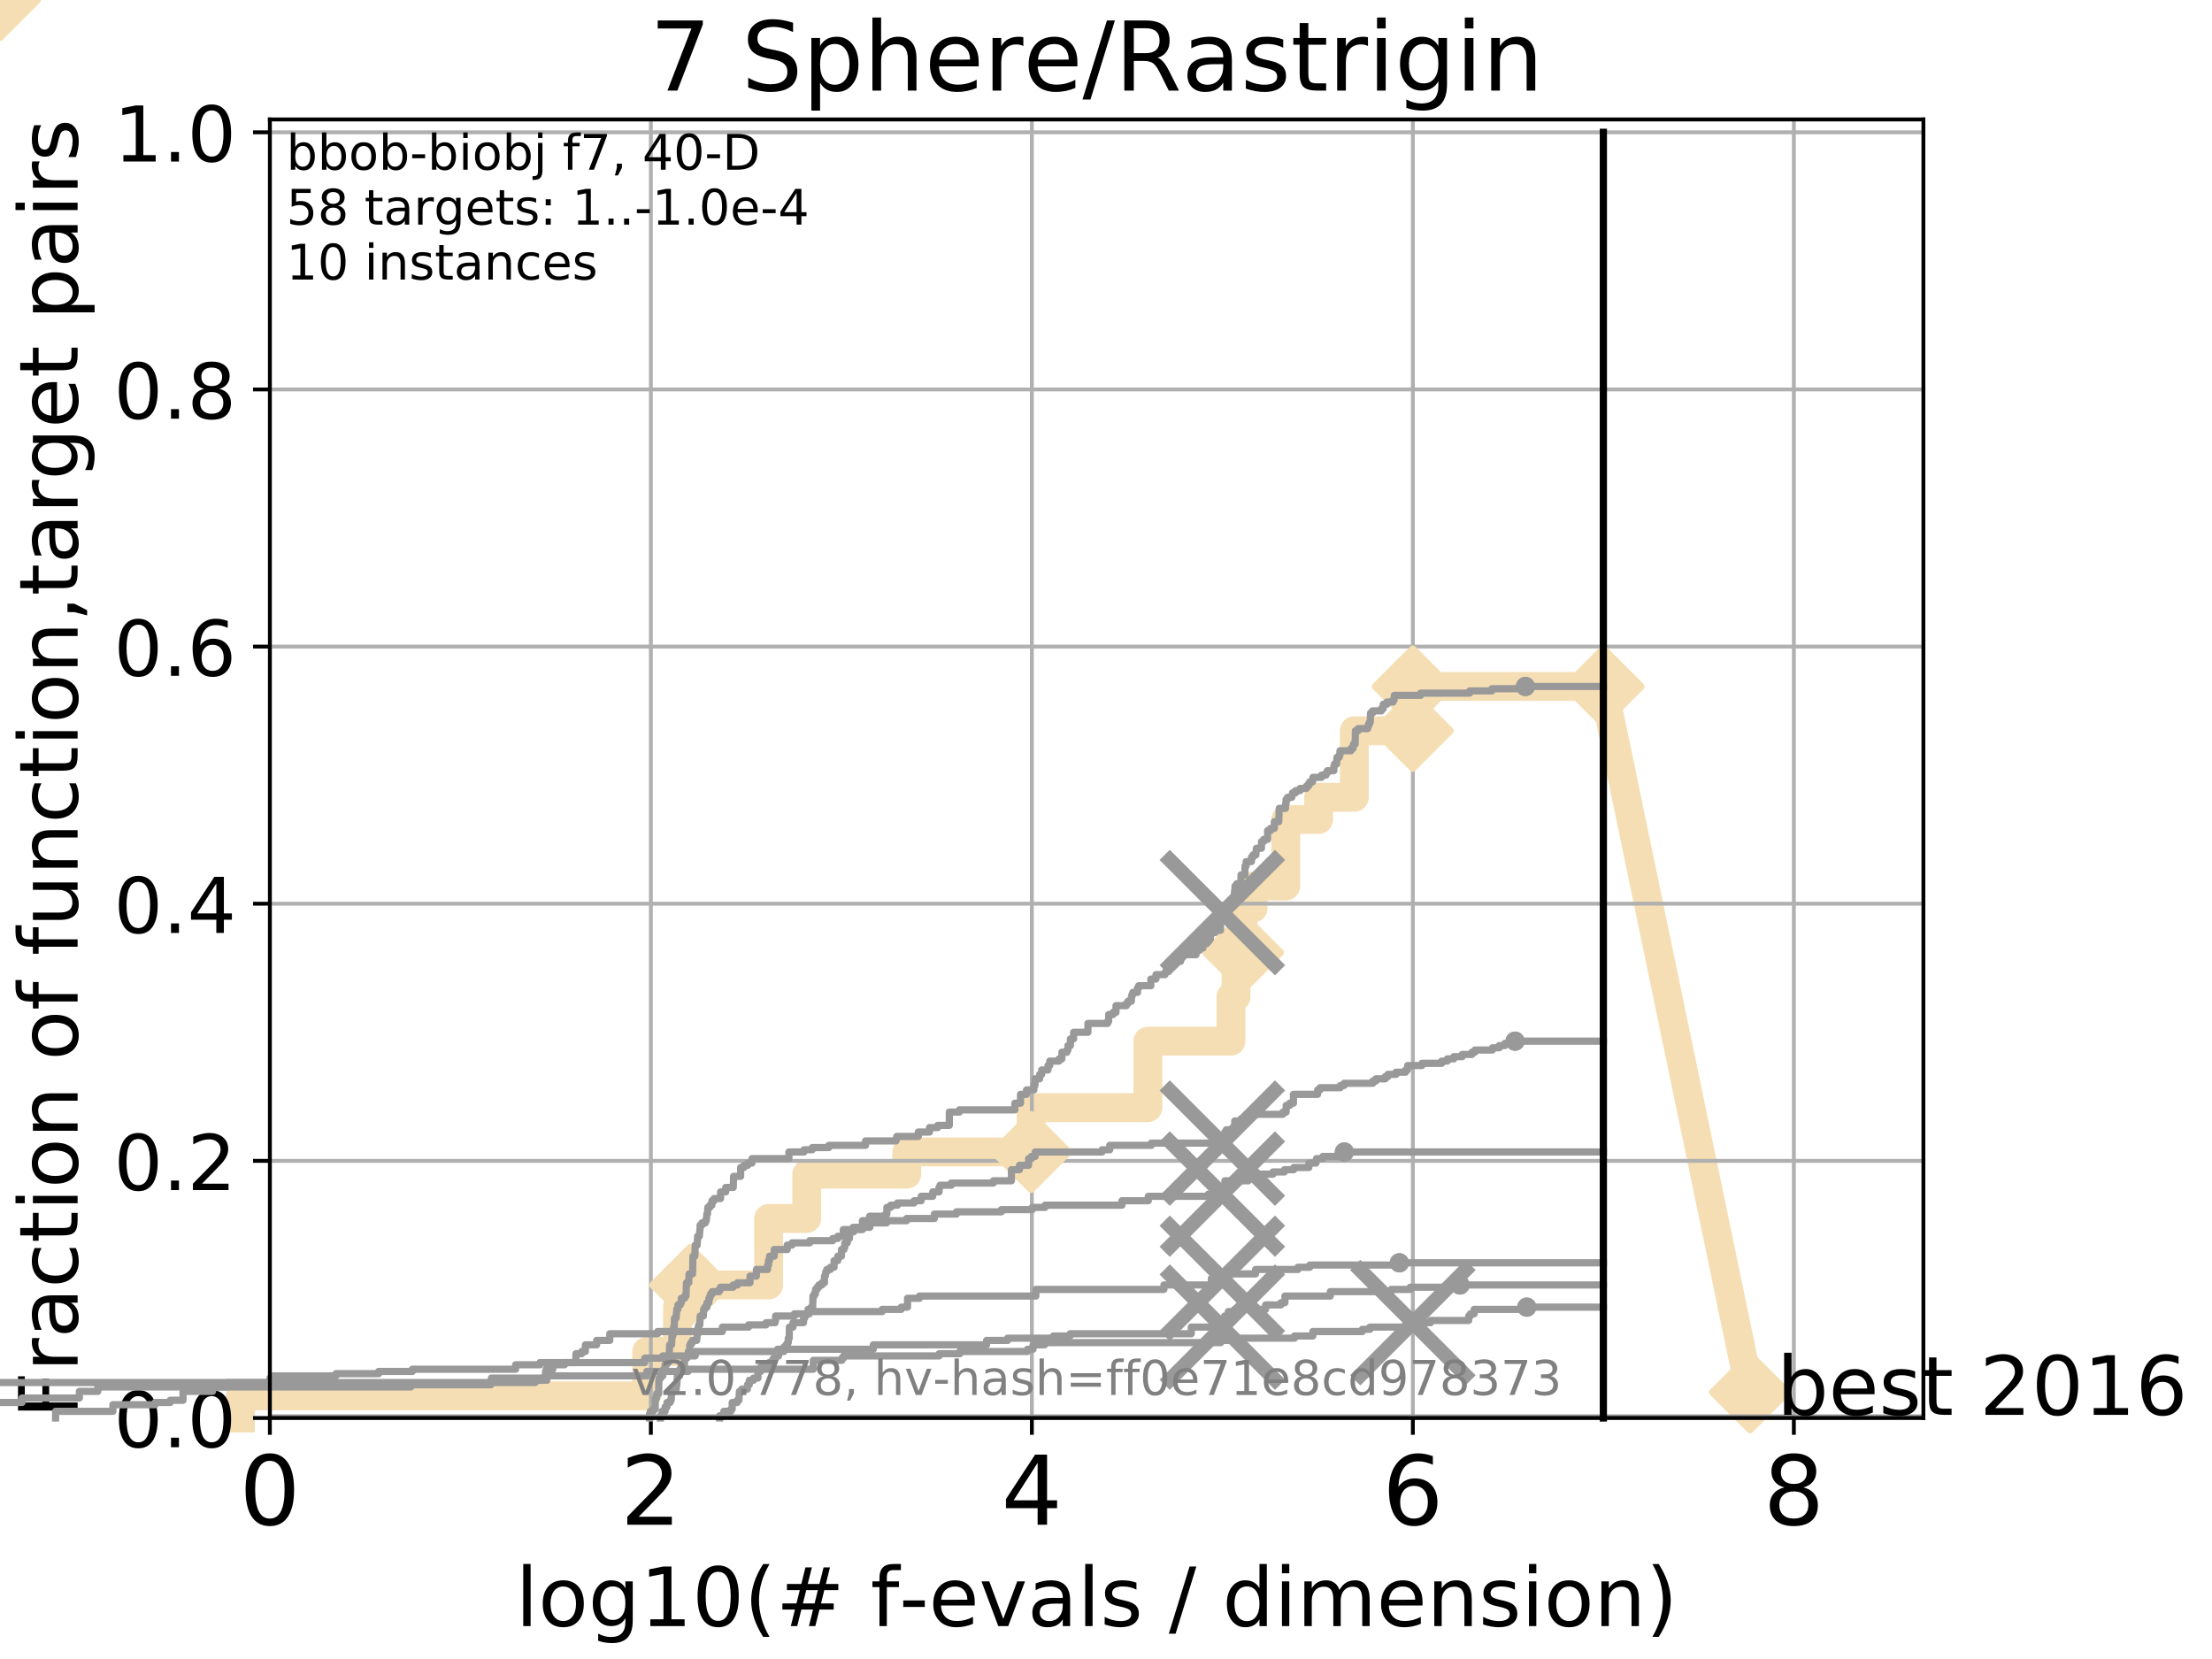 <?xml version="1.0" encoding="utf-8" standalone="no"?>
<!DOCTYPE svg PUBLIC "-//W3C//DTD SVG 1.1//EN"
  "http://www.w3.org/Graphics/SVG/1.1/DTD/svg11.dtd">
<!-- Created with matplotlib (http://matplotlib.org/) -->
<svg height="345pt" version="1.1" viewBox="0 0 460 345" width="460pt" xmlns="http://www.w3.org/2000/svg" xmlns:xlink="http://www.w3.org/1999/xlink">
 <defs>
  <style type="text/css">
*{stroke-linecap:butt;stroke-linejoin:round;}
  </style>
 </defs>
 <g id="figure_1">
  <g id="patch_1">
   <path d="M 0 345.6 
L 460.8 345.6 
L 460.8 0 
L 0 0 
z
" style="fill:#ffffff;"/>
  </g>
  <g id="axes_1">
   <g id="patch_2">
    <path d="M 56.12 294.88 
L 399.984 294.88 
L 399.984 24.84 
L 56.12 24.84 
z
" style="fill:#ffffff;"/>
   </g>
   <g id="line2d_1">
    <path d="M 49.983 294.88 
L 49.983 290.27 
L 134.482 290.27 
L 134.482 281.051 
L 140.88 281.051 
L 140.88 271.831 
L 143.532 271.831 
L 143.532 267.221 
L 159.836 267.221 
L 159.836 253.392 
L 167.765 253.392 
L 167.765 244.173 
L 188.572 244.173 
L 188.572 239.563 
L 214.421 239.563 
L 214.421 230.343 
L 238.711 230.343 
L 238.711 216.514 
L 255.985 216.514 
L 255.985 207.294 
L 257.035 207.294 
L 257.035 198.075 
L 258.494 198.075 
L 258.494 188.855 
L 260.59 188.855 
L 260.59 184.246 
L 267.389 184.246 
L 267.389 170.416 
L 274.219 170.416 
L 274.219 165.807 
L 281.636 165.807 
L 281.636 151.977 
L 293.793 151.977 
L 293.793 142.758 
L 333.43 142.758 
" style="fill:none;stroke:#f5deb3;stroke-linecap:square;stroke-width:6;"/>
   </g>
   <g id="line2d_2">
    <path d="M 0 0 
" style="fill:none;stroke:#f5deb3;stroke-linecap:square;stroke-width:6;"/>
    <defs>
     <path d="M -0 7.778 
L 7.778 0 
L 0 -7.778 
L -7.778 -0 
z
" id="ma314c390d3" style="stroke:#f5deb3;stroke-linejoin:miter;stroke-width:1.5;"/>
    </defs>
    <g>
     <use style="fill:#f5deb3;stroke:#f5deb3;stroke-linejoin:miter;stroke-width:1.5;" x="0" xlink:href="#ma314c390d3" y="0"/>
    </g>
   </g>
   <g id="line2d_3">
    <path d="M 333.43 142.758 
L 363.934 289.533 
" style="fill:none;stroke:#f5deb3;stroke-linecap:square;stroke-width:6;"/>
    <g>
     <use style="fill:#f5deb3;stroke:#f5deb3;stroke-linejoin:miter;stroke-width:1.5;" x="333.43" xlink:href="#ma314c390d3" y="142.758"/>
     <use style="fill:#f5deb3;stroke:#f5deb3;stroke-linejoin:miter;stroke-width:1.5;" x="363.934" xlink:href="#ma314c390d3" y="289.533"/>
    </g>
   </g>
   <g id="matplotlib.axis_1">
    <g id="xtick_1">
     <g id="line2d_4">
      <path clip-path="url(#p751076491a)" d="M 56.12 294.88 
L 56.12 24.84 
" style="fill:none;stroke:#b0b0b0;stroke-linecap:square;stroke-width:0.8;"/>
     </g>
     <g id="line2d_5">
      <defs>
       <path d="M 0 0 
L 0 3.5 
" id="m605729ee6b" style="stroke:#000000;stroke-width:0.8;"/>
      </defs>
      <g>
       <use style="stroke:#000000;stroke-width:0.8;" x="56.12" xlink:href="#m605729ee6b" y="294.88"/>
      </g>
     </g>
     <g id="text_1">
      <!-- 0 -->
      <defs>
       <path d="M 31.781 66.406 
Q 24.172 66.406 20.328 58.906 
Q 16.5 51.422 16.5 36.375 
Q 16.5 21.391 20.328 13.891 
Q 24.172 6.391 31.781 6.391 
Q 39.453 6.391 43.281 13.891 
Q 47.125 21.391 47.125 36.375 
Q 47.125 51.422 43.281 58.906 
Q 39.453 66.406 31.781 66.406 
z
M 31.781 74.219 
Q 44.047 74.219 50.516 64.516 
Q 56.984 54.828 56.984 36.375 
Q 56.984 17.969 50.516 8.266 
Q 44.047 -1.422 31.781 -1.422 
Q 19.531 -1.422 13.062 8.266 
Q 6.594 17.969 6.594 36.375 
Q 6.594 54.828 13.062 64.516 
Q 19.531 74.219 31.781 74.219 
z
" id="DejaVuSans-30"/>
      </defs>
      <g transform="translate(49.758 317.077)scale(0.2 -0.2)">
       <use xlink:href="#DejaVuSans-30"/>
      </g>
     </g>
    </g>
    <g id="xtick_2">
     <g id="line2d_6">
      <path clip-path="url(#p751076491a)" d="M 135.351 294.88 
L 135.351 24.84 
" style="fill:none;stroke:#b0b0b0;stroke-linecap:square;stroke-width:0.8;"/>
     </g>
     <g id="line2d_7">
      <g>
       <use style="stroke:#000000;stroke-width:0.8;" x="135.351" xlink:href="#m605729ee6b" y="294.88"/>
      </g>
     </g>
     <g id="text_2">
      <!-- 2 -->
      <defs>
       <path d="M 19.188 8.297 
L 53.609 8.297 
L 53.609 0 
L 7.328 0 
L 7.328 8.297 
Q 12.938 14.109 22.625 23.891 
Q 32.328 33.688 34.812 36.531 
Q 39.547 41.844 41.422 45.531 
Q 43.312 49.219 43.312 52.781 
Q 43.312 58.594 39.234 62.25 
Q 35.156 65.922 28.609 65.922 
Q 23.969 65.922 18.812 64.312 
Q 13.672 62.703 7.812 59.422 
L 7.812 69.391 
Q 13.766 71.781 18.938 73 
Q 24.125 74.219 28.422 74.219 
Q 39.75 74.219 46.484 68.547 
Q 53.219 62.891 53.219 53.422 
Q 53.219 48.922 51.531 44.891 
Q 49.859 40.875 45.406 35.406 
Q 44.188 33.984 37.641 27.219 
Q 31.109 20.453 19.188 8.297 
z
" id="DejaVuSans-32"/>
      </defs>
      <g transform="translate(128.989 317.077)scale(0.2 -0.2)">
       <use xlink:href="#DejaVuSans-32"/>
      </g>
     </g>
    </g>
    <g id="xtick_3">
     <g id="line2d_8">
      <path clip-path="url(#p751076491a)" d="M 214.583 294.88 
L 214.583 24.84 
" style="fill:none;stroke:#b0b0b0;stroke-linecap:square;stroke-width:0.8;"/>
     </g>
     <g id="line2d_9">
      <g>
       <use style="stroke:#000000;stroke-width:0.8;" x="214.583" xlink:href="#m605729ee6b" y="294.88"/>
      </g>
     </g>
     <g id="text_3">
      <!-- 4 -->
      <defs>
       <path d="M 37.797 64.312 
L 12.891 25.391 
L 37.797 25.391 
z
M 35.203 72.906 
L 47.609 72.906 
L 47.609 25.391 
L 58.016 25.391 
L 58.016 17.188 
L 47.609 17.188 
L 47.609 0 
L 37.797 0 
L 37.797 17.188 
L 4.891 17.188 
L 4.891 26.703 
z
" id="DejaVuSans-34"/>
      </defs>
      <g transform="translate(208.22 317.077)scale(0.2 -0.2)">
       <use xlink:href="#DejaVuSans-34"/>
      </g>
     </g>
    </g>
    <g id="xtick_4">
     <g id="line2d_10">
      <path clip-path="url(#p751076491a)" d="M 293.814 294.88 
L 293.814 24.84 
" style="fill:none;stroke:#b0b0b0;stroke-linecap:square;stroke-width:0.8;"/>
     </g>
     <g id="line2d_11">
      <g>
       <use style="stroke:#000000;stroke-width:0.8;" x="293.814" xlink:href="#m605729ee6b" y="294.88"/>
      </g>
     </g>
     <g id="text_4">
      <!-- 6 -->
      <defs>
       <path d="M 33.016 40.375 
Q 26.375 40.375 22.484 35.828 
Q 18.609 31.297 18.609 23.391 
Q 18.609 15.531 22.484 10.953 
Q 26.375 6.391 33.016 6.391 
Q 39.656 6.391 43.531 10.953 
Q 47.406 15.531 47.406 23.391 
Q 47.406 31.297 43.531 35.828 
Q 39.656 40.375 33.016 40.375 
z
M 52.594 71.297 
L 52.594 62.312 
Q 48.875 64.062 45.094 64.984 
Q 41.312 65.922 37.594 65.922 
Q 27.828 65.922 22.672 59.328 
Q 17.531 52.734 16.797 39.406 
Q 19.672 43.656 24.016 45.922 
Q 28.375 48.188 33.594 48.188 
Q 44.578 48.188 50.953 41.516 
Q 57.328 34.859 57.328 23.391 
Q 57.328 12.156 50.688 5.359 
Q 44.047 -1.422 33.016 -1.422 
Q 20.359 -1.422 13.672 8.266 
Q 6.984 17.969 6.984 36.375 
Q 6.984 53.656 15.188 63.938 
Q 23.391 74.219 37.203 74.219 
Q 40.922 74.219 44.703 73.484 
Q 48.484 72.75 52.594 71.297 
z
" id="DejaVuSans-36"/>
      </defs>
      <g transform="translate(287.452 317.077)scale(0.2 -0.2)">
       <use xlink:href="#DejaVuSans-36"/>
      </g>
     </g>
    </g>
    <g id="xtick_5">
     <g id="line2d_12">
      <path clip-path="url(#p751076491a)" d="M 373.045 294.88 
L 373.045 24.84 
" style="fill:none;stroke:#b0b0b0;stroke-linecap:square;stroke-width:0.8;"/>
     </g>
     <g id="line2d_13">
      <g>
       <use style="stroke:#000000;stroke-width:0.8;" x="373.045" xlink:href="#m605729ee6b" y="294.88"/>
      </g>
     </g>
     <g id="text_5">
      <!-- 8 -->
      <defs>
       <path d="M 31.781 34.625 
Q 24.75 34.625 20.719 30.859 
Q 16.703 27.094 16.703 20.516 
Q 16.703 13.922 20.719 10.156 
Q 24.75 6.391 31.781 6.391 
Q 38.812 6.391 42.859 10.172 
Q 46.922 13.969 46.922 20.516 
Q 46.922 27.094 42.891 30.859 
Q 38.875 34.625 31.781 34.625 
z
M 21.922 38.812 
Q 15.578 40.375 12.031 44.719 
Q 8.5 49.078 8.5 55.328 
Q 8.5 64.062 14.719 69.141 
Q 20.953 74.219 31.781 74.219 
Q 42.672 74.219 48.875 69.141 
Q 55.078 64.062 55.078 55.328 
Q 55.078 49.078 51.531 44.719 
Q 48 40.375 41.703 38.812 
Q 48.828 37.156 52.797 32.312 
Q 56.781 27.484 56.781 20.516 
Q 56.781 9.906 50.312 4.234 
Q 43.844 -1.422 31.781 -1.422 
Q 19.734 -1.422 13.25 4.234 
Q 6.781 9.906 6.781 20.516 
Q 6.781 27.484 10.781 32.312 
Q 14.797 37.156 21.922 38.812 
z
M 18.312 54.391 
Q 18.312 48.734 21.844 45.562 
Q 25.391 42.391 31.781 42.391 
Q 38.141 42.391 41.719 45.562 
Q 45.312 48.734 45.312 54.391 
Q 45.312 60.062 41.719 63.234 
Q 38.141 66.406 31.781 66.406 
Q 25.391 66.406 21.844 63.234 
Q 18.312 60.062 18.312 54.391 
z
" id="DejaVuSans-38"/>
      </defs>
      <g transform="translate(366.683 317.077)scale(0.2 -0.2)">
       <use xlink:href="#DejaVuSans-38"/>
      </g>
     </g>
    </g>
    <g id="text_6">
     <!-- log10(# f-evals / dimension) -->
     <defs>
      <path d="M 9.422 75.984 
L 18.406 75.984 
L 18.406 0 
L 9.422 0 
z
" id="DejaVuSans-6c"/>
      <path d="M 30.609 48.391 
Q 23.391 48.391 19.188 42.75 
Q 14.984 37.109 14.984 27.297 
Q 14.984 17.484 19.156 11.844 
Q 23.344 6.203 30.609 6.203 
Q 37.797 6.203 41.984 11.859 
Q 46.188 17.531 46.188 27.297 
Q 46.188 37.016 41.984 42.703 
Q 37.797 48.391 30.609 48.391 
z
M 30.609 56 
Q 42.328 56 49.016 48.375 
Q 55.719 40.766 55.719 27.297 
Q 55.719 13.875 49.016 6.219 
Q 42.328 -1.422 30.609 -1.422 
Q 18.844 -1.422 12.172 6.219 
Q 5.516 13.875 5.516 27.297 
Q 5.516 40.766 12.172 48.375 
Q 18.844 56 30.609 56 
z
" id="DejaVuSans-6f"/>
      <path d="M 45.406 27.984 
Q 45.406 37.75 41.375 43.109 
Q 37.359 48.484 30.078 48.484 
Q 22.859 48.484 18.828 43.109 
Q 14.797 37.75 14.797 27.984 
Q 14.797 18.266 18.828 12.891 
Q 22.859 7.516 30.078 7.516 
Q 37.359 7.516 41.375 12.891 
Q 45.406 18.266 45.406 27.984 
z
M 54.391 6.781 
Q 54.391 -7.172 48.188 -13.984 
Q 42 -20.797 29.203 -20.797 
Q 24.469 -20.797 20.266 -20.094 
Q 16.062 -19.391 12.109 -17.922 
L 12.109 -9.188 
Q 16.062 -11.328 19.922 -12.344 
Q 23.781 -13.375 27.781 -13.375 
Q 36.625 -13.375 41.016 -8.766 
Q 45.406 -4.156 45.406 5.172 
L 45.406 9.625 
Q 42.625 4.781 38.281 2.391 
Q 33.938 0 27.875 0 
Q 17.828 0 11.672 7.656 
Q 5.516 15.328 5.516 27.984 
Q 5.516 40.672 11.672 48.328 
Q 17.828 56 27.875 56 
Q 33.938 56 38.281 53.609 
Q 42.625 51.219 45.406 46.391 
L 45.406 54.688 
L 54.391 54.688 
z
" id="DejaVuSans-67"/>
      <path d="M 12.406 8.297 
L 28.516 8.297 
L 28.516 63.922 
L 10.984 60.406 
L 10.984 69.391 
L 28.422 72.906 
L 38.281 72.906 
L 38.281 8.297 
L 54.391 8.297 
L 54.391 0 
L 12.406 0 
z
" id="DejaVuSans-31"/>
      <path d="M 31 75.875 
Q 24.469 64.656 21.281 53.656 
Q 18.109 42.672 18.109 31.391 
Q 18.109 20.125 21.312 9.062 
Q 24.516 -2 31 -13.188 
L 23.188 -13.188 
Q 15.875 -1.703 12.234 9.375 
Q 8.594 20.453 8.594 31.391 
Q 8.594 42.281 12.203 53.312 
Q 15.828 64.359 23.188 75.875 
z
" id="DejaVuSans-28"/>
      <path d="M 51.125 44 
L 36.922 44 
L 32.812 27.688 
L 47.125 27.688 
z
M 43.797 71.781 
L 38.719 51.516 
L 52.984 51.516 
L 58.109 71.781 
L 65.922 71.781 
L 60.891 51.516 
L 76.125 51.516 
L 76.125 44 
L 58.984 44 
L 54.984 27.688 
L 70.516 27.688 
L 70.516 20.219 
L 53.078 20.219 
L 48 0 
L 40.188 0 
L 45.219 20.219 
L 30.906 20.219 
L 25.875 0 
L 18.016 0 
L 23.094 20.219 
L 7.719 20.219 
L 7.719 27.688 
L 24.906 27.688 
L 29 44 
L 13.281 44 
L 13.281 51.516 
L 30.906 51.516 
L 35.891 71.781 
z
" id="DejaVuSans-23"/>
      <path id="DejaVuSans-20"/>
      <path d="M 37.109 75.984 
L 37.109 68.5 
L 28.516 68.5 
Q 23.688 68.5 21.797 66.547 
Q 19.922 64.594 19.922 59.516 
L 19.922 54.688 
L 34.719 54.688 
L 34.719 47.703 
L 19.922 47.703 
L 19.922 0 
L 10.891 0 
L 10.891 47.703 
L 2.297 47.703 
L 2.297 54.688 
L 10.891 54.688 
L 10.891 58.5 
Q 10.891 67.625 15.141 71.797 
Q 19.391 75.984 28.609 75.984 
z
" id="DejaVuSans-66"/>
      <path d="M 4.891 31.391 
L 31.203 31.391 
L 31.203 23.391 
L 4.891 23.391 
z
" id="DejaVuSans-2d"/>
      <path d="M 56.203 29.594 
L 56.203 25.203 
L 14.891 25.203 
Q 15.484 15.922 20.484 11.062 
Q 25.484 6.203 34.422 6.203 
Q 39.594 6.203 44.453 7.469 
Q 49.312 8.734 54.109 11.281 
L 54.109 2.781 
Q 49.266 0.734 44.188 -0.344 
Q 39.109 -1.422 33.891 -1.422 
Q 20.797 -1.422 13.156 6.188 
Q 5.516 13.812 5.516 26.812 
Q 5.516 40.234 12.766 48.109 
Q 20.016 56 32.328 56 
Q 43.359 56 49.781 48.891 
Q 56.203 41.797 56.203 29.594 
z
M 47.219 32.234 
Q 47.125 39.594 43.094 43.984 
Q 39.062 48.391 32.422 48.391 
Q 24.906 48.391 20.391 44.141 
Q 15.875 39.891 15.188 32.172 
z
" id="DejaVuSans-65"/>
      <path d="M 2.984 54.688 
L 12.5 54.688 
L 29.594 8.797 
L 46.688 54.688 
L 56.203 54.688 
L 35.688 0 
L 23.484 0 
z
" id="DejaVuSans-76"/>
      <path d="M 34.281 27.484 
Q 23.391 27.484 19.188 25 
Q 14.984 22.516 14.984 16.5 
Q 14.984 11.719 18.141 8.906 
Q 21.297 6.109 26.703 6.109 
Q 34.188 6.109 38.703 11.406 
Q 43.219 16.703 43.219 25.484 
L 43.219 27.484 
z
M 52.203 31.203 
L 52.203 0 
L 43.219 0 
L 43.219 8.297 
Q 40.141 3.328 35.547 0.953 
Q 30.953 -1.422 24.312 -1.422 
Q 15.922 -1.422 10.953 3.297 
Q 6 8.016 6 15.922 
Q 6 25.141 12.172 29.828 
Q 18.359 34.516 30.609 34.516 
L 43.219 34.516 
L 43.219 35.406 
Q 43.219 41.609 39.141 45 
Q 35.062 48.391 27.688 48.391 
Q 23 48.391 18.547 47.266 
Q 14.109 46.141 10.016 43.891 
L 10.016 52.203 
Q 14.938 54.109 19.578 55.047 
Q 24.219 56 28.609 56 
Q 40.484 56 46.344 49.844 
Q 52.203 43.703 52.203 31.203 
z
" id="DejaVuSans-61"/>
      <path d="M 44.281 53.078 
L 44.281 44.578 
Q 40.484 46.531 36.375 47.5 
Q 32.281 48.484 27.875 48.484 
Q 21.188 48.484 17.844 46.438 
Q 14.5 44.391 14.5 40.281 
Q 14.5 37.156 16.891 35.375 
Q 19.281 33.594 26.516 31.984 
L 29.594 31.297 
Q 39.156 29.25 43.188 25.516 
Q 47.219 21.781 47.219 15.094 
Q 47.219 7.469 41.188 3.016 
Q 35.156 -1.422 24.609 -1.422 
Q 20.219 -1.422 15.453 -0.562 
Q 10.688 0.297 5.422 2 
L 5.422 11.281 
Q 10.406 8.688 15.234 7.391 
Q 20.062 6.109 24.812 6.109 
Q 31.156 6.109 34.562 8.281 
Q 37.984 10.453 37.984 14.406 
Q 37.984 18.062 35.516 20.016 
Q 33.062 21.969 24.703 23.781 
L 21.578 24.516 
Q 13.234 26.266 9.516 29.906 
Q 5.812 33.547 5.812 39.891 
Q 5.812 47.609 11.281 51.797 
Q 16.75 56 26.812 56 
Q 31.781 56 36.172 55.266 
Q 40.578 54.547 44.281 53.078 
z
" id="DejaVuSans-73"/>
      <path d="M 25.391 72.906 
L 33.688 72.906 
L 8.297 -9.281 
L 0 -9.281 
z
" id="DejaVuSans-2f"/>
      <path d="M 45.406 46.391 
L 45.406 75.984 
L 54.391 75.984 
L 54.391 0 
L 45.406 0 
L 45.406 8.203 
Q 42.578 3.328 38.25 0.953 
Q 33.938 -1.422 27.875 -1.422 
Q 17.969 -1.422 11.734 6.484 
Q 5.516 14.406 5.516 27.297 
Q 5.516 40.188 11.734 48.094 
Q 17.969 56 27.875 56 
Q 33.938 56 38.25 53.625 
Q 42.578 51.266 45.406 46.391 
z
M 14.797 27.297 
Q 14.797 17.391 18.875 11.75 
Q 22.953 6.109 30.078 6.109 
Q 37.203 6.109 41.297 11.75 
Q 45.406 17.391 45.406 27.297 
Q 45.406 37.203 41.297 42.844 
Q 37.203 48.484 30.078 48.484 
Q 22.953 48.484 18.875 42.844 
Q 14.797 37.203 14.797 27.297 
z
" id="DejaVuSans-64"/>
      <path d="M 9.422 54.688 
L 18.406 54.688 
L 18.406 0 
L 9.422 0 
z
M 9.422 75.984 
L 18.406 75.984 
L 18.406 64.594 
L 9.422 64.594 
z
" id="DejaVuSans-69"/>
      <path d="M 52 44.188 
Q 55.375 50.25 60.062 53.125 
Q 64.75 56 71.094 56 
Q 79.641 56 84.281 50.016 
Q 88.922 44.047 88.922 33.016 
L 88.922 0 
L 79.891 0 
L 79.891 32.719 
Q 79.891 40.578 77.094 44.375 
Q 74.312 48.188 68.609 48.188 
Q 61.625 48.188 57.562 43.547 
Q 53.516 38.922 53.516 30.906 
L 53.516 0 
L 44.484 0 
L 44.484 32.719 
Q 44.484 40.625 41.703 44.406 
Q 38.922 48.188 33.109 48.188 
Q 26.219 48.188 22.156 43.531 
Q 18.109 38.875 18.109 30.906 
L 18.109 0 
L 9.078 0 
L 9.078 54.688 
L 18.109 54.688 
L 18.109 46.188 
Q 21.188 51.219 25.484 53.609 
Q 29.781 56 35.688 56 
Q 41.656 56 45.828 52.969 
Q 50 49.953 52 44.188 
z
" id="DejaVuSans-6d"/>
      <path d="M 54.891 33.016 
L 54.891 0 
L 45.906 0 
L 45.906 32.719 
Q 45.906 40.484 42.875 44.328 
Q 39.844 48.188 33.797 48.188 
Q 26.516 48.188 22.312 43.547 
Q 18.109 38.922 18.109 30.906 
L 18.109 0 
L 9.078 0 
L 9.078 54.688 
L 18.109 54.688 
L 18.109 46.188 
Q 21.344 51.125 25.703 53.562 
Q 30.078 56 35.797 56 
Q 45.219 56 50.047 50.172 
Q 54.891 44.344 54.891 33.016 
z
" id="DejaVuSans-6e"/>
      <path d="M 8.016 75.875 
L 15.828 75.875 
Q 23.141 64.359 26.781 53.312 
Q 30.422 42.281 30.422 31.391 
Q 30.422 20.453 26.781 9.375 
Q 23.141 -1.703 15.828 -13.188 
L 8.016 -13.188 
Q 14.5 -2 17.703 9.062 
Q 20.906 20.125 20.906 31.391 
Q 20.906 42.672 17.703 53.656 
Q 14.5 64.656 8.016 75.875 
z
" id="DejaVuSans-29"/>
     </defs>
     <g transform="translate(107.211 338.154)scale(0.17 -0.17)">
      <use xlink:href="#DejaVuSans-6c"/>
      <use x="27.783" xlink:href="#DejaVuSans-6f"/>
      <use x="88.965" xlink:href="#DejaVuSans-67"/>
      <use x="152.441" xlink:href="#DejaVuSans-31"/>
      <use x="216.064" xlink:href="#DejaVuSans-30"/>
      <use x="279.688" xlink:href="#DejaVuSans-28"/>
      <use x="318.701" xlink:href="#DejaVuSans-23"/>
      <use x="402.49" xlink:href="#DejaVuSans-20"/>
      <use x="434.277" xlink:href="#DejaVuSans-66"/>
      <use x="469.404" xlink:href="#DejaVuSans-2d"/>
      <use x="505.488" xlink:href="#DejaVuSans-65"/>
      <use x="567.012" xlink:href="#DejaVuSans-76"/>
      <use x="626.191" xlink:href="#DejaVuSans-61"/>
      <use x="687.471" xlink:href="#DejaVuSans-6c"/>
      <use x="715.254" xlink:href="#DejaVuSans-73"/>
      <use x="767.354" xlink:href="#DejaVuSans-20"/>
      <use x="799.141" xlink:href="#DejaVuSans-2f"/>
      <use x="832.832" xlink:href="#DejaVuSans-20"/>
      <use x="864.619" xlink:href="#DejaVuSans-64"/>
      <use x="928.096" xlink:href="#DejaVuSans-69"/>
      <use x="955.879" xlink:href="#DejaVuSans-6d"/>
      <use x="1053.291" xlink:href="#DejaVuSans-65"/>
      <use x="1114.814" xlink:href="#DejaVuSans-6e"/>
      <use x="1178.193" xlink:href="#DejaVuSans-73"/>
      <use x="1230.293" xlink:href="#DejaVuSans-69"/>
      <use x="1258.076" xlink:href="#DejaVuSans-6f"/>
      <use x="1319.258" xlink:href="#DejaVuSans-6e"/>
      <use x="1382.637" xlink:href="#DejaVuSans-29"/>
     </g>
    </g>
   </g>
   <g id="matplotlib.axis_2">
    <g id="ytick_1">
     <g id="line2d_14">
      <path clip-path="url(#p751076491a)" d="M 56.12 294.88 
L 399.984 294.88 
" style="fill:none;stroke:#b0b0b0;stroke-linecap:square;stroke-width:0.8;"/>
     </g>
     <g id="line2d_15">
      <defs>
       <path d="M 0 0 
L -3.5 0 
" id="m04d1227197" style="stroke:#000000;stroke-width:0.8;"/>
      </defs>
      <g>
       <use style="stroke:#000000;stroke-width:0.8;" x="56.12" xlink:href="#m04d1227197" y="294.88"/>
      </g>
     </g>
     <g id="text_7">
      <!-- 0.0 -->
      <defs>
       <path d="M 10.688 12.406 
L 21 12.406 
L 21 0 
L 10.688 0 
z
" id="DejaVuSans-2e"/>
      </defs>
      <g transform="translate(23.675 300.959)scale(0.16 -0.16)">
       <use xlink:href="#DejaVuSans-30"/>
       <use x="63.623" xlink:href="#DejaVuSans-2e"/>
       <use x="95.41" xlink:href="#DejaVuSans-30"/>
      </g>
     </g>
    </g>
    <g id="ytick_2">
     <g id="line2d_16">
      <path clip-path="url(#p751076491a)" d="M 56.12 241.407 
L 399.984 241.407 
" style="fill:none;stroke:#b0b0b0;stroke-linecap:square;stroke-width:0.8;"/>
     </g>
     <g id="line2d_17">
      <g>
       <use style="stroke:#000000;stroke-width:0.8;" x="56.12" xlink:href="#m04d1227197" y="241.407"/>
      </g>
     </g>
     <g id="text_8">
      <!-- 0.2 -->
      <g transform="translate(23.675 247.485)scale(0.16 -0.16)">
       <use xlink:href="#DejaVuSans-30"/>
       <use x="63.623" xlink:href="#DejaVuSans-2e"/>
       <use x="95.41" xlink:href="#DejaVuSans-32"/>
      </g>
     </g>
    </g>
    <g id="ytick_3">
     <g id="line2d_18">
      <path clip-path="url(#p751076491a)" d="M 56.12 187.933 
L 399.984 187.933 
" style="fill:none;stroke:#b0b0b0;stroke-linecap:square;stroke-width:0.8;"/>
     </g>
     <g id="line2d_19">
      <g>
       <use style="stroke:#000000;stroke-width:0.8;" x="56.12" xlink:href="#m04d1227197" y="187.933"/>
      </g>
     </g>
     <g id="text_9">
      <!-- 0.4 -->
      <g transform="translate(23.675 194.012)scale(0.16 -0.16)">
       <use xlink:href="#DejaVuSans-30"/>
       <use x="63.623" xlink:href="#DejaVuSans-2e"/>
       <use x="95.41" xlink:href="#DejaVuSans-34"/>
      </g>
     </g>
    </g>
    <g id="ytick_4">
     <g id="line2d_20">
      <path clip-path="url(#p751076491a)" d="M 56.12 134.46 
L 399.984 134.46 
" style="fill:none;stroke:#b0b0b0;stroke-linecap:square;stroke-width:0.8;"/>
     </g>
     <g id="line2d_21">
      <g>
       <use style="stroke:#000000;stroke-width:0.8;" x="56.12" xlink:href="#m04d1227197" y="134.46"/>
      </g>
     </g>
     <g id="text_10">
      <!-- 0.6 -->
      <g transform="translate(23.675 140.539)scale(0.16 -0.16)">
       <use xlink:href="#DejaVuSans-30"/>
       <use x="63.623" xlink:href="#DejaVuSans-2e"/>
       <use x="95.41" xlink:href="#DejaVuSans-36"/>
      </g>
     </g>
    </g>
    <g id="ytick_5">
     <g id="line2d_22">
      <path clip-path="url(#p751076491a)" d="M 56.12 80.987 
L 399.984 80.987 
" style="fill:none;stroke:#b0b0b0;stroke-linecap:square;stroke-width:0.8;"/>
     </g>
     <g id="line2d_23">
      <g>
       <use style="stroke:#000000;stroke-width:0.8;" x="56.12" xlink:href="#m04d1227197" y="80.987"/>
      </g>
     </g>
     <g id="text_11">
      <!-- 0.8 -->
      <g transform="translate(23.675 87.066)scale(0.16 -0.16)">
       <use xlink:href="#DejaVuSans-30"/>
       <use x="63.623" xlink:href="#DejaVuSans-2e"/>
       <use x="95.41" xlink:href="#DejaVuSans-38"/>
      </g>
     </g>
    </g>
    <g id="ytick_6">
     <g id="line2d_24">
      <path clip-path="url(#p751076491a)" d="M 56.12 27.514 
L 399.984 27.514 
" style="fill:none;stroke:#b0b0b0;stroke-linecap:square;stroke-width:0.8;"/>
     </g>
     <g id="line2d_25">
      <g>
       <use style="stroke:#000000;stroke-width:0.8;" x="56.12" xlink:href="#m04d1227197" y="27.514"/>
      </g>
     </g>
     <g id="text_12">
      <!-- 1.0 -->
      <g transform="translate(23.675 33.592)scale(0.16 -0.16)">
       <use xlink:href="#DejaVuSans-31"/>
       <use x="63.623" xlink:href="#DejaVuSans-2e"/>
       <use x="95.41" xlink:href="#DejaVuSans-30"/>
      </g>
     </g>
    </g>
    <g id="text_13">
     <!-- Fraction of function,target pairs -->
     <defs>
      <path d="M 9.812 72.906 
L 51.703 72.906 
L 51.703 64.594 
L 19.672 64.594 
L 19.672 43.109 
L 48.578 43.109 
L 48.578 34.812 
L 19.672 34.812 
L 19.672 0 
L 9.812 0 
z
" id="DejaVuSans-46"/>
      <path d="M 41.109 46.297 
Q 39.594 47.172 37.812 47.578 
Q 36.031 48 33.891 48 
Q 26.266 48 22.188 43.047 
Q 18.109 38.094 18.109 28.812 
L 18.109 0 
L 9.078 0 
L 9.078 54.688 
L 18.109 54.688 
L 18.109 46.188 
Q 20.953 51.172 25.484 53.578 
Q 30.031 56 36.531 56 
Q 37.453 56 38.578 55.875 
Q 39.703 55.766 41.062 55.516 
z
" id="DejaVuSans-72"/>
      <path d="M 48.781 52.594 
L 48.781 44.188 
Q 44.969 46.297 41.141 47.344 
Q 37.312 48.391 33.406 48.391 
Q 24.656 48.391 19.812 42.844 
Q 14.984 37.312 14.984 27.297 
Q 14.984 17.281 19.812 11.734 
Q 24.656 6.203 33.406 6.203 
Q 37.312 6.203 41.141 7.25 
Q 44.969 8.297 48.781 10.406 
L 48.781 2.094 
Q 45.016 0.344 40.984 -0.531 
Q 36.969 -1.422 32.422 -1.422 
Q 20.062 -1.422 12.781 6.344 
Q 5.516 14.109 5.516 27.297 
Q 5.516 40.672 12.859 48.328 
Q 20.219 56 33.016 56 
Q 37.156 56 41.109 55.141 
Q 45.062 54.297 48.781 52.594 
z
" id="DejaVuSans-63"/>
      <path d="M 18.312 70.219 
L 18.312 54.688 
L 36.812 54.688 
L 36.812 47.703 
L 18.312 47.703 
L 18.312 18.016 
Q 18.312 11.328 20.141 9.422 
Q 21.969 7.516 27.594 7.516 
L 36.812 7.516 
L 36.812 0 
L 27.594 0 
Q 17.188 0 13.234 3.875 
Q 9.281 7.766 9.281 18.016 
L 9.281 47.703 
L 2.688 47.703 
L 2.688 54.688 
L 9.281 54.688 
L 9.281 70.219 
z
" id="DejaVuSans-74"/>
      <path d="M 8.5 21.578 
L 8.5 54.688 
L 17.484 54.688 
L 17.484 21.922 
Q 17.484 14.156 20.5 10.266 
Q 23.531 6.391 29.594 6.391 
Q 36.859 6.391 41.078 11.031 
Q 45.312 15.672 45.312 23.688 
L 45.312 54.688 
L 54.297 54.688 
L 54.297 0 
L 45.312 0 
L 45.312 8.406 
Q 42.047 3.422 37.719 1 
Q 33.406 -1.422 27.688 -1.422 
Q 18.266 -1.422 13.375 4.438 
Q 8.5 10.297 8.5 21.578 
z
M 31.109 56 
z
" id="DejaVuSans-75"/>
      <path d="M 11.719 12.406 
L 22.016 12.406 
L 22.016 4 
L 14.016 -11.625 
L 7.719 -11.625 
L 11.719 4 
z
" id="DejaVuSans-2c"/>
      <path d="M 18.109 8.203 
L 18.109 -20.797 
L 9.078 -20.797 
L 9.078 54.688 
L 18.109 54.688 
L 18.109 46.391 
Q 20.953 51.266 25.266 53.625 
Q 29.594 56 35.594 56 
Q 45.562 56 51.781 48.094 
Q 58.016 40.188 58.016 27.297 
Q 58.016 14.406 51.781 6.484 
Q 45.562 -1.422 35.594 -1.422 
Q 29.594 -1.422 25.266 0.953 
Q 20.953 3.328 18.109 8.203 
z
M 48.688 27.297 
Q 48.688 37.203 44.609 42.844 
Q 40.531 48.484 33.406 48.484 
Q 26.266 48.484 22.188 42.844 
Q 18.109 37.203 18.109 27.297 
Q 18.109 17.391 22.188 11.75 
Q 26.266 6.109 33.406 6.109 
Q 40.531 6.109 44.609 11.75 
Q 48.688 17.391 48.688 27.297 
z
" id="DejaVuSans-70"/>
     </defs>
     <g transform="translate(16.14 294.999)rotate(-90)scale(0.17 -0.17)">
      <use xlink:href="#DejaVuSans-46"/>
      <use x="57.41" xlink:href="#DejaVuSans-72"/>
      <use x="98.523" xlink:href="#DejaVuSans-61"/>
      <use x="159.803" xlink:href="#DejaVuSans-63"/>
      <use x="214.783" xlink:href="#DejaVuSans-74"/>
      <use x="253.992" xlink:href="#DejaVuSans-69"/>
      <use x="281.775" xlink:href="#DejaVuSans-6f"/>
      <use x="342.957" xlink:href="#DejaVuSans-6e"/>
      <use x="406.336" xlink:href="#DejaVuSans-20"/>
      <use x="438.123" xlink:href="#DejaVuSans-6f"/>
      <use x="499.305" xlink:href="#DejaVuSans-66"/>
      <use x="534.51" xlink:href="#DejaVuSans-20"/>
      <use x="566.297" xlink:href="#DejaVuSans-66"/>
      <use x="601.502" xlink:href="#DejaVuSans-75"/>
      <use x="664.881" xlink:href="#DejaVuSans-6e"/>
      <use x="728.26" xlink:href="#DejaVuSans-63"/>
      <use x="783.24" xlink:href="#DejaVuSans-74"/>
      <use x="822.449" xlink:href="#DejaVuSans-69"/>
      <use x="850.232" xlink:href="#DejaVuSans-6f"/>
      <use x="911.414" xlink:href="#DejaVuSans-6e"/>
      <use x="974.793" xlink:href="#DejaVuSans-2c"/>
      <use x="1006.58" xlink:href="#DejaVuSans-74"/>
      <use x="1045.789" xlink:href="#DejaVuSans-61"/>
      <use x="1107.068" xlink:href="#DejaVuSans-72"/>
      <use x="1148.166" xlink:href="#DejaVuSans-67"/>
      <use x="1211.643" xlink:href="#DejaVuSans-65"/>
      <use x="1273.166" xlink:href="#DejaVuSans-74"/>
      <use x="1312.375" xlink:href="#DejaVuSans-20"/>
      <use x="1344.162" xlink:href="#DejaVuSans-70"/>
      <use x="1407.639" xlink:href="#DejaVuSans-61"/>
      <use x="1468.918" xlink:href="#DejaVuSans-69"/>
      <use x="1496.701" xlink:href="#DejaVuSans-72"/>
      <use x="1537.814" xlink:href="#DejaVuSans-73"/>
     </g>
    </g>
   </g>
   <g id="line2d_26">
    <defs>
     <path d="M 0 1.5 
C 0.398 1.5 0.779 1.342 1.061 1.061 
C 1.342 0.779 1.5 0.398 1.5 0 
C 1.5 -0.398 1.342 -0.779 1.061 -1.061 
C 0.779 -1.342 0.398 -1.5 0 -1.5 
C -0.398 -1.5 -0.779 -1.342 -1.061 -1.061 
C -1.342 -0.779 -1.5 -0.398 -1.5 0 
C -1.5 0.398 -1.342 0.779 -1.061 1.061 
C -0.779 1.342 -0.398 1.5 0 1.5 
z
" id="mb4c058b736" style="stroke:#f5deb3;"/>
    </defs>
    <g>
     <use style="fill:#f5deb3;stroke:#f5deb3;" x="293.793" xlink:href="#mb4c058b736" y="142.758"/>
     <use style="fill:#f5deb3;stroke:#f5deb3;" x="293.793" xlink:href="#mb4c058b736" y="142.758"/>
    </g>
   </g>
   <g id="line2d_27">
    <g>
     <use style="fill:#f5deb3;stroke:#f5deb3;stroke-linejoin:miter;stroke-width:1.5;" x="143.532" xlink:href="#ma314c390d3" y="267.221"/>
     <use style="fill:#f5deb3;stroke:#f5deb3;stroke-linejoin:miter;stroke-width:1.5;" x="214.421" xlink:href="#ma314c390d3" y="239.563"/>
     <use style="fill:#f5deb3;stroke:#f5deb3;stroke-linejoin:miter;stroke-width:1.5;" x="258.494" xlink:href="#ma314c390d3" y="198.075"/>
     <use style="fill:#f5deb3;stroke:#f5deb3;stroke-linejoin:miter;stroke-width:1.5;" x="293.793" xlink:href="#ma314c390d3" y="151.977"/>
     <use style="fill:#f5deb3;stroke:#f5deb3;stroke-linejoin:miter;stroke-width:1.5;" x="293.793" xlink:href="#ma314c390d3" y="142.758"/>
     <use style="fill:#f5deb3;stroke:#f5deb3;stroke-linejoin:miter;stroke-width:1.5;" x="333.43" xlink:href="#ma314c390d3" y="142.758"/>
    </g>
   </g>
   <g id="line2d_28">
    <defs>
     <path d="M 0 1.5 
C 0.398 1.5 0.779 1.342 1.061 1.061 
C 1.342 0.779 1.5 0.398 1.5 0 
C 1.5 -0.398 1.342 -0.779 1.061 -1.061 
C 0.779 -1.342 0.398 -1.5 0 -1.5 
C -0.398 -1.5 -0.779 -1.342 -1.061 -1.061 
C -1.342 -0.779 -1.5 -0.398 -1.5 0 
C -1.5 0.398 -1.342 0.779 -1.061 1.061 
C -0.779 1.342 -0.398 1.5 0 1.5 
z
" id="m0feb7ba819" style="stroke:#999999;"/>
    </defs>
    <g>
     <use style="fill:#999999;stroke:#999999;" x="291.005" xlink:href="#m0feb7ba819" y="262.612"/>
     <use style="fill:#999999;stroke:#999999;" x="291.005" xlink:href="#m0feb7ba819" y="262.612"/>
    </g>
   </g>
   <g id="line2d_29">
    <path d="M -1 287.504 
L 102.188 287.504 
L 102.188 286.582 
L 113.296 286.582 
L 113.296 286.121 
L 113.465 286.121 
L 113.465 285.199 
L 113.573 285.199 
L 113.573 284.739 
L 114.964 284.739 
L 114.964 283.817 
L 117.4 283.817 
L 117.4 283.356 
L 119.769 283.356 
L 119.769 281.512 
L 120.97 281.512 
L 120.97 281.051 
L 121.737 281.051 
L 121.737 279.668 
L 124.076 279.668 
L 124.076 278.746 
L 126.805 278.746 
L 126.805 277.363 
L 136.759 277.363 
L 136.759 276.902 
L 150.217 276.902 
L 150.217 275.98 
L 155.672 275.98 
L 155.672 275.519 
L 159.299 275.519 
L 159.299 275.058 
L 161.19 275.058 
L 161.19 274.597 
L 161.284 274.597 
L 161.284 273.675 
L 165.203 273.675 
L 165.203 273.214 
L 168.312 273.214 
L 168.312 272.753 
L 183.452 272.753 
L 183.452 272.292 
L 187.421 272.292 
L 187.421 271.831 
L 188.719 271.831 
L 188.719 269.987 
L 191.191 269.987 
L 191.191 269.526 
L 215.414 269.526 
L 215.414 268.143 
L 242.045 268.143 
L 242.045 267.221 
L 251.918 267.221 
L 251.918 265.838 
L 254.577 265.838 
L 254.577 265.378 
L 254.635 265.378 
L 254.635 264.917 
L 261.099 264.917 
L 261.099 264.456 
L 261.099 264.456 
L 261.099 263.995 
L 269.918 263.995 
L 269.918 263.534 
L 272.373 263.534 
L 272.373 263.073 
L 291.005 263.073 
L 291.005 262.612 
L 333.43 262.612 
" style="fill:none;stroke:#999999;stroke-linecap:square;stroke-width:1.5;"/>
   </g>
   <g id="line2d_30"/>
   <g id="line2d_31">
    <path d="M 0 0 
" style="fill:none;stroke:#999999;stroke-linecap:square;stroke-width:1.5;"/>
   </g>
   <g id="line2d_32">
    <path clip-path="url(#p751076491a)" d="M 254.199 265.838 
" style="fill:none;stroke:#999999;stroke-linecap:square;stroke-width:1.5;"/>
    <defs>
     <path d="M -12 12 
L 12 -12 
M -12 -12 
L 12 12 
" id="mf2f70390dd" style="stroke:#999999;stroke-width:3;"/>
    </defs>
    <g clip-path="url(#p751076491a)">
     <use style="fill:#999999;stroke:#999999;stroke-width:3;" x="254.199" xlink:href="#mf2f70390dd" y="265.838"/>
    </g>
   </g>
   <g id="line2d_33">
    <path clip-path="url(#p751076491a)" d="M 56.12 294.88 
L 56.12 294.88 
L 56.12 294.88 
L 56.12 294.88 
L 399.984 294.88 
" style="fill:none;stroke:#999999;stroke-linecap:square;stroke-width:1.5;"/>
   </g>
   <g id="line2d_34"/>
   <g id="line2d_35">
    <path clip-path="url(#p751076491a)" d="M 0 0 
" style="fill:none;stroke:#999999;stroke-linecap:square;stroke-width:1.5;"/>
   </g>
   <g id="line2d_36">
    <g>
     <use style="fill:#999999;stroke:#999999;" x="303.625" xlink:href="#m0feb7ba819" y="267.221"/>
     <use style="fill:#999999;stroke:#999999;" x="303.625" xlink:href="#m0feb7ba819" y="267.221"/>
    </g>
   </g>
   <g id="line2d_37">
    <path d="M -1 291.653 
L 4.579 291.653 
L 4.579 290.731 
L 16.504 290.731 
L 16.504 289.348 
L 20.343 289.348 
L 20.343 288.426 
L 47.331 288.426 
L 47.331 287.504 
L 56.12 287.504 
L 56.12 286.582 
L 56.545 286.582 
L 56.545 286.121 
L 69.88 286.121 
L 69.88 285.66 
L 78.746 285.66 
L 78.746 285.199 
L 85.76 285.199 
L 85.76 284.739 
L 107.226 284.739 
L 107.226 283.817 
L 112.291 283.817 
L 112.291 283.356 
L 134.07 283.356 
L 134.07 282.434 
L 137.819 282.434 
L 137.819 281.973 
L 144.564 281.973 
L 144.564 281.051 
L 161.684 281.051 
L 161.684 280.59 
L 181.608 280.59 
L 181.608 279.668 
L 205.166 279.668 
L 205.166 278.746 
L 209.54 278.746 
L 209.54 278.285 
L 219.054 278.285 
L 219.054 277.824 
L 222.546 277.824 
L 222.546 277.363 
L 247.727 277.363 
L 247.727 275.98 
L 254.199 275.98 
L 254.199 275.519 
L 254.202 275.519 
L 254.202 275.058 
L 254.231 275.058 
L 254.231 274.597 
L 254.421 274.597 
L 254.421 274.136 
L 254.67 274.136 
L 254.67 273.675 
L 255.436 273.675 
L 255.436 272.753 
L 256.735 272.753 
L 256.735 272.292 
L 263.191 272.292 
L 263.191 271.37 
L 266.361 271.37 
L 266.361 270.909 
L 267.205 270.909 
L 267.205 269.526 
L 276.645 269.526 
L 276.645 268.604 
L 289.287 268.604 
L 289.287 268.143 
L 293.266 268.143 
L 293.266 267.682 
L 303.625 267.682 
L 303.625 267.221 
L 333.43 267.221 
" style="fill:none;stroke:#999999;stroke-linecap:square;stroke-width:1.5;"/>
   </g>
   <g id="line2d_38"/>
   <g id="line2d_39">
    <path d="M 0 0 
" style="fill:none;stroke:#999999;stroke-linecap:square;stroke-width:1.5;"/>
   </g>
   <g id="line2d_40">
    <path clip-path="url(#p751076491a)" d="M 254.198 275.98 
" style="fill:none;stroke:#999999;stroke-linecap:square;stroke-width:1.5;"/>
    <g clip-path="url(#p751076491a)">
     <use style="fill:#999999;stroke:#999999;stroke-width:3;" x="254.198" xlink:href="#mf2f70390dd" y="275.98"/>
    </g>
   </g>
   <g id="line2d_41">
    <g>
     <use style="fill:#999999;stroke:#999999;" x="317.507" xlink:href="#m0feb7ba819" y="271.831"/>
     <use style="fill:#999999;stroke:#999999;" x="317.507" xlink:href="#m0feb7ba819" y="271.831"/>
    </g>
   </g>
   <g id="line2d_42">
    <path d="M 11.555 294.88 
L 11.555 293.497 
L 23.48 293.497 
L 23.48 292.114 
L 32.269 292.114 
L 32.269 291.653 
L 35.406 291.653 
L 35.406 291.192 
L 38.058 291.192 
L 38.058 289.348 
L 44.194 289.348 
L 44.194 288.426 
L 85.45 288.426 
L 85.45 287.965 
L 102.069 287.965 
L 102.069 287.504 
L 111.293 287.504 
L 111.293 287.043 
L 113.724 287.043 
L 113.724 286.121 
L 134.514 286.121 
L 134.514 285.199 
L 143.101 285.199 
L 143.101 284.739 
L 169.125 284.739 
L 169.125 282.895 
L 175.069 282.895 
L 175.069 282.434 
L 175.427 282.434 
L 175.427 281.973 
L 195.299 281.973 
L 195.299 281.512 
L 199.593 281.512 
L 199.593 281.051 
L 213.656 281.051 
L 213.656 280.59 
L 214.827 280.59 
L 214.827 279.668 
L 217.219 279.668 
L 217.219 279.207 
L 253.861 279.207 
L 253.861 278.746 
L 257.017 278.746 
L 257.017 278.285 
L 269.193 278.285 
L 269.193 277.824 
L 273.008 277.824 
L 273.008 276.902 
L 283.298 276.902 
L 283.298 276.441 
L 284.88 276.441 
L 284.88 275.98 
L 293.174 275.98 
L 293.174 275.058 
L 297.502 275.058 
L 297.502 274.597 
L 305.423 274.597 
L 305.423 273.675 
L 305.775 273.675 
L 305.775 273.214 
L 306.563 273.214 
L 306.563 272.292 
L 317.507 272.292 
L 317.507 271.831 
L 333.43 271.831 
" style="fill:none;stroke:#999999;stroke-linecap:square;stroke-width:1.5;"/>
   </g>
   <g id="line2d_43"/>
   <g id="line2d_44">
    <path d="M 0 0 
" style="fill:none;stroke:#999999;stroke-linecap:square;stroke-width:1.5;"/>
   </g>
   <g id="line2d_45">
    <path clip-path="url(#p751076491a)" d="M 293.814 275.058 
" style="fill:none;stroke:#999999;stroke-linecap:square;stroke-width:1.5;"/>
    <g clip-path="url(#p751076491a)">
     <use style="fill:#999999;stroke:#999999;stroke-width:3;" x="293.814" xlink:href="#mf2f70390dd" y="275.058"/>
    </g>
   </g>
   <g id="line2d_46">
    <g>
     <use style="fill:#999999;stroke:#999999;" x="317.224" xlink:href="#m0feb7ba819" y="142.758"/>
     <use style="fill:#999999;stroke:#999999;" x="317.224" xlink:href="#m0feb7ba819" y="142.758"/>
    </g>
   </g>
   <g id="line2d_47">
    <path d="M 135.074 294.88 
L 135.074 293.958 
L 135.239 293.958 
L 135.239 293.497 
L 135.868 293.497 
L 135.868 293.036 
L 136.264 293.036 
L 136.268 290.731 
L 136.56 290.731 
L 136.56 289.809 
L 136.987 289.809 
L 137.011 287.043 
L 137.108 287.043 
L 137.108 286.582 
L 137.405 286.582 
L 137.405 286.121 
L 137.827 286.121 
L 137.831 285.199 
L 138.001 285.199 
L 138.001 284.739 
L 138.297 284.739 
L 138.297 283.817 
L 138.638 283.817 
L 138.638 283.356 
L 139.004 283.356 
L 139.018 282.434 
L 139.146 282.434 
L 139.252 279.668 
L 139.656 279.668 
L 139.759 277.824 
L 139.905 277.824 
L 139.905 277.363 
L 140.059 277.363 
L 140.059 275.98 
L 140.222 275.98 
L 140.261 274.136 
L 140.604 274.136 
L 140.702 272.753 
L 140.72 272.753 
L 140.72 272.292 
L 140.967 272.292 
L 140.967 271.37 
L 141.472 271.37 
L 141.472 270.909 
L 141.682 270.909 
L 141.682 269.987 
L 142.353 269.987 
L 142.353 269.526 
L 142.657 269.526 
L 142.758 266.76 
L 143.229 266.76 
L 143.295 264.917 
L 144.027 264.917 
L 144.1 261.229 
L 144.498 261.229 
L 144.579 258.924 
L 144.984 258.924 
L 145.077 257.08 
L 145.433 257.08 
L 145.543 255.697 
L 145.586 255.697 
L 145.586 254.775 
L 145.977 254.775 
L 145.977 254.314 
L 146.673 254.314 
L 146.673 253.853 
L 146.879 253.853 
L 146.984 252.47 
L 147.121 252.47 
L 147.195 251.087 
L 147.62 251.087 
L 147.62 250.626 
L 148.053 250.626 
L 148.053 249.704 
L 148.501 249.704 
L 148.501 249.243 
L 149.847 249.243 
L 149.847 247.86 
L 150.919 247.86 
L 150.919 246.938 
L 152.491 246.938 
L 152.547 244.634 
L 154.019 244.634 
L 154.019 242.79 
L 154.724 242.79 
L 154.724 242.329 
L 155.501 242.329 
L 155.501 241.868 
L 156.378 241.868 
L 156.378 240.946 
L 164.056 240.946 
L 164.056 239.563 
L 167.193 239.563 
L 167.193 239.102 
L 168.92 239.102 
L 168.92 238.641 
L 172.359 238.641 
L 172.359 238.18 
L 179.991 238.18 
L 179.991 237.258 
L 186.335 237.258 
L 186.335 236.797 
L 186.488 236.797 
L 186.488 236.336 
L 190.969 236.336 
L 190.969 235.414 
L 193.292 235.414 
L 193.292 234.492 
L 195.007 234.492 
L 195.007 234.031 
L 197.416 234.031 
L 197.416 231.265 
L 199.513 231.265 
L 199.513 230.804 
L 211.047 230.804 
L 211.047 229.421 
L 212.225 229.421 
L 212.225 227.577 
L 213.469 227.577 
L 213.469 226.655 
L 215.001 226.655 
L 215.001 225.734 
L 215.232 225.734 
L 215.232 224.351 
L 216.199 224.351 
L 216.199 223.429 
L 216.632 223.429 
L 216.632 222.507 
L 217.933 222.507 
L 217.933 221.585 
L 218.296 221.585 
L 218.296 220.663 
L 220.222 220.663 
L 220.222 220.202 
L 220.826 220.202 
L 220.826 218.819 
L 221.871 218.819 
L 221.871 218.358 
L 222.089 218.358 
L 222.089 217.436 
L 222.602 217.436 
L 222.602 216.053 
L 223.259 216.053 
L 223.276 214.67 
L 226.242 214.67 
L 226.242 212.826 
L 230.341 212.826 
L 230.341 212.365 
L 230.559 212.365 
L 230.559 210.982 
L 231.467 210.982 
L 231.467 210.521 
L 232.075 210.521 
L 232.075 209.138 
L 234.222 209.138 
L 234.222 208.677 
L 234.576 208.677 
L 234.576 208.216 
L 235.271 208.216 
L 235.271 207.294 
L 235.387 207.294 
L 235.387 206.833 
L 235.57 206.833 
L 235.57 206.373 
L 236.547 206.373 
L 236.547 205.451 
L 236.803 205.451 
L 236.803 204.99 
L 239.322 204.99 
L 239.322 203.607 
L 240.386 203.607 
L 240.386 202.685 
L 242.262 202.685 
L 242.262 202.224 
L 242.566 202.224 
L 242.604 200.841 
L 244.15 200.841 
L 244.15 200.38 
L 244.617 200.38 
L 244.617 199.919 
L 245.517 199.919 
L 245.517 198.536 
L 248.723 198.536 
L 248.732 197.614 
L 249.429 197.614 
L 249.429 197.153 
L 250.156 197.153 
L 250.156 196.231 
L 250.969 196.231 
L 250.969 195.77 
L 251.374 195.77 
L 251.374 195.309 
L 251.706 195.309 
L 251.706 194.387 
L 251.901 194.387 
L 251.901 193.926 
L 252.723 193.926 
L 252.723 193.465 
L 253.809 193.465 
L 253.835 190.699 
L 253.927 190.699 
L 253.991 189.777 
L 255.169 189.777 
L 255.169 188.855 
L 255.877 188.855 
L 255.877 188.394 
L 256.434 188.394 
L 256.434 187.472 
L 256.644 187.472 
L 256.743 185.168 
L 256.834 185.168 
L 256.837 184.246 
L 257.19 184.246 
L 257.19 183.785 
L 258.036 183.785 
L 258.08 181.941 
L 258.885 181.941 
L 258.916 180.097 
L 259.141 180.097 
L 259.141 179.175 
L 260.246 179.175 
L 260.246 178.253 
L 260.568 178.253 
L 260.568 177.792 
L 261.171 177.792 
L 261.27 176.409 
L 262.325 176.409 
L 262.325 175.026 
L 262.769 175.026 
L 262.769 174.565 
L 263.603 174.565 
L 263.607 172.721 
L 264.221 172.721 
L 264.221 172.26 
L 265.014 172.26 
L 265.014 170.877 
L 265.93 170.877 
L 266.021 168.111 
L 267.318 168.111 
L 267.318 167.19 
L 267.443 167.19 
L 267.443 166.268 
L 267.74 166.268 
L 267.74 165.807 
L 268.644 165.807 
L 268.644 165.346 
L 268.772 165.346 
L 268.772 164.885 
L 269.412 164.885 
L 269.412 164.424 
L 270.355 164.424 
L 270.355 163.963 
L 271.652 163.963 
L 271.652 163.502 
L 272.089 163.502 
L 272.089 163.041 
L 272.368 163.041 
L 272.368 162.58 
L 272.971 162.58 
L 273.031 161.658 
L 274.808 161.658 
L 274.808 161.197 
L 275.75 161.197 
L 275.75 160.736 
L 276.033 160.736 
L 276.033 160.275 
L 277.386 160.275 
L 277.386 159.353 
L 277.503 159.353 
L 277.503 158.892 
L 277.959 158.892 
L 278.02 157.509 
L 278.485 157.509 
L 278.485 157.048 
L 278.657 157.048 
L 278.657 156.126 
L 280.924 156.126 
L 280.924 155.665 
L 281.36 155.665 
L 281.453 154.743 
L 281.816 154.743 
L 281.865 151.977 
L 282.413 151.977 
L 282.413 151.516 
L 284.414 151.516 
L 284.414 151.055 
L 284.586 151.055 
L 284.586 150.594 
L 284.788 150.594 
L 284.788 150.133 
L 284.965 150.133 
L 285.006 148.289 
L 285.433 148.289 
L 285.433 147.829 
L 287.252 147.829 
L 287.252 147.368 
L 287.648 147.368 
L 287.648 146.446 
L 288.43 146.446 
L 288.43 145.985 
L 289.704 145.985 
L 289.704 145.524 
L 289.93 145.524 
L 289.96 144.602 
L 295.435 144.602 
L 295.435 144.141 
L 305.632 144.141 
L 305.632 143.68 
L 310.246 143.68 
L 310.246 143.219 
L 317.224 143.219 
L 317.224 142.758 
L 333.43 142.758 
L 333.43 142.758 
" style="fill:none;stroke:#999999;stroke-linecap:square;stroke-width:1.5;"/>
   </g>
   <g id="line2d_48"/>
   <g id="line2d_49">
    <path d="M 0 0 
" style="fill:none;stroke:#999999;stroke-linecap:square;stroke-width:1.5;"/>
   </g>
   <g id="line2d_50">
    <path clip-path="url(#p751076491a)" d="M 254.198 189.777 
" style="fill:none;stroke:#999999;stroke-linecap:square;stroke-width:1.5;"/>
    <g clip-path="url(#p751076491a)">
     <use style="fill:#999999;stroke:#999999;stroke-width:3;" x="254.198" xlink:href="#mf2f70390dd" y="189.777"/>
    </g>
   </g>
   <g id="line2d_51">
    <g>
     <use style="fill:#999999;stroke:#999999;" x="315.066" xlink:href="#m0feb7ba819" y="216.514"/>
     <use style="fill:#999999;stroke:#999999;" x="315.066" xlink:href="#m0feb7ba819" y="216.514"/>
    </g>
   </g>
   <g id="line2d_52">
    <path d="M 149.651 294.88 
L 149.651 294.419 
L 150.516 294.419 
L 150.516 293.497 
L 151.983 293.497 
L 151.983 293.036 
L 152.266 293.036 
L 152.266 291.653 
L 153.308 291.653 
L 153.308 291.192 
L 153.659 291.192 
L 153.77 289.348 
L 154.246 289.348 
L 154.246 288.887 
L 155.418 288.887 
L 155.44 287.965 
L 155.821 287.965 
L 155.821 287.043 
L 156.689 287.043 
L 156.689 286.582 
L 157.623 286.582 
L 157.623 285.199 
L 158.188 285.199 
L 158.188 284.278 
L 159.392 284.278 
L 159.392 283.817 
L 159.928 283.817 
L 159.928 283.356 
L 160.58 283.356 
L 160.58 282.895 
L 160.837 282.895 
L 160.837 282.434 
L 161.356 282.434 
L 161.356 281.973 
L 161.915 281.973 
L 161.915 281.051 
L 163.013 281.051 
L 163.013 280.129 
L 163.447 280.129 
L 163.447 279.668 
L 163.749 279.668 
L 163.749 279.207 
L 163.928 279.207 
L 163.928 278.285 
L 164.126 278.285 
L 164.154 275.98 
L 164.901 275.98 
L 164.901 275.058 
L 167.099 275.058 
L 167.099 274.136 
L 167.336 274.136 
L 167.336 273.675 
L 167.573 273.675 
L 167.573 273.214 
L 168.032 273.214 
L 168.032 272.292 
L 168.682 272.292 
L 168.682 271.831 
L 169.002 271.831 
L 169.061 269.526 
L 169.31 269.526 
L 169.31 269.065 
L 169.582 269.065 
L 169.582 268.143 
L 169.935 268.143 
L 169.935 267.682 
L 170.284 267.682 
L 170.284 267.221 
L 170.916 267.221 
L 170.916 266.76 
L 171.453 266.76 
L 171.453 265.378 
L 171.628 265.378 
L 171.731 264.456 
L 171.959 264.456 
L 171.959 263.995 
L 172.685 263.995 
L 172.685 263.534 
L 173.451 263.534 
L 173.451 262.151 
L 174.23 262.151 
L 174.23 261.229 
L 174.99 261.229 
L 174.99 259.846 
L 175.504 259.846 
L 175.504 259.385 
L 175.684 259.385 
L 175.684 258.463 
L 176.198 258.463 
L 176.198 257.541 
L 176.654 257.541 
L 176.654 256.158 
L 177.53 256.158 
L 177.53 255.697 
L 179.346 255.697 
L 179.346 253.853 
L 180.839 253.853 
L 180.839 252.931 
L 184.155 252.931 
L 184.155 252.47 
L 184.435 252.47 
L 184.435 251.087 
L 185.228 251.087 
L 185.228 250.626 
L 186.638 250.626 
L 186.638 250.165 
L 190.099 250.165 
L 190.099 249.704 
L 191.562 249.704 
L 191.562 248.782 
L 193.975 248.782 
L 193.975 247.86 
L 195.278 247.86 
L 195.278 246.938 
L 195.484 246.938 
L 195.484 246.477 
L 197.829 246.477 
L 197.829 246.016 
L 206.587 246.016 
L 206.587 245.556 
L 210.333 245.556 
L 210.333 243.251 
L 212.004 243.251 
L 212.004 242.329 
L 213.902 242.329 
L 213.902 240.946 
L 214.5 240.946 
L 214.5 240.485 
L 215.283 240.485 
L 215.283 239.563 
L 229.177 239.563 
L 229.177 239.102 
L 230.778 239.102 
L 230.778 238.18 
L 239.427 238.18 
L 239.427 237.719 
L 254.377 237.719 
L 254.39 236.336 
L 254.644 236.336 
L 254.71 235.414 
L 255.007 235.414 
L 255.007 234.953 
L 256.777 234.953 
L 256.777 233.109 
L 258.124 233.109 
L 258.124 232.648 
L 259.882 232.648 
L 259.882 231.726 
L 266.783 231.726 
L 266.783 231.265 
L 267.461 231.265 
L 267.461 229.882 
L 268.199 229.882 
L 268.199 229.421 
L 268.979 229.421 
L 268.979 227.577 
L 274.003 227.577 
L 274.003 226.655 
L 274.51 226.655 
L 274.51 226.195 
L 278.731 226.195 
L 278.731 225.734 
L 279.536 225.734 
L 279.536 225.273 
L 285.483 225.273 
L 285.483 224.812 
L 286.113 224.812 
L 286.113 224.351 
L 288.07 224.351 
L 288.07 223.89 
L 288.614 223.89 
L 288.614 223.429 
L 290.319 223.429 
L 290.319 222.968 
L 292.308 222.968 
L 292.308 222.507 
L 292.678 222.507 
L 292.734 221.585 
L 295.705 221.585 
L 295.705 221.124 
L 299.801 221.124 
L 299.801 220.663 
L 300.974 220.663 
L 300.974 220.202 
L 302.316 220.202 
L 302.316 219.741 
L 304.081 219.741 
L 304.081 219.28 
L 306.073 219.28 
L 306.073 218.819 
L 306.711 218.819 
L 306.711 218.358 
L 310.36 218.358 
L 310.36 217.897 
L 311.767 217.897 
L 311.767 217.436 
L 312.939 217.436 
L 312.939 216.975 
L 315.066 216.975 
L 315.066 216.514 
L 333.43 216.514 
L 333.43 216.514 
" style="fill:none;stroke:#999999;stroke-linecap:square;stroke-width:1.5;"/>
   </g>
   <g id="line2d_53"/>
   <g id="line2d_54">
    <path d="M 0 0 
" style="fill:none;stroke:#999999;stroke-linecap:square;stroke-width:1.5;"/>
   </g>
   <g id="line2d_55">
    <path clip-path="url(#p751076491a)" d="M 254.198 237.719 
" style="fill:none;stroke:#999999;stroke-linecap:square;stroke-width:1.5;"/>
    <g clip-path="url(#p751076491a)">
     <use style="fill:#999999;stroke:#999999;stroke-width:3;" x="254.198" xlink:href="#mf2f70390dd" y="237.719"/>
    </g>
   </g>
   <g id="line2d_56">
    <g>
     <use style="fill:#999999;stroke:#999999;" x="279.569" xlink:href="#m0feb7ba819" y="239.563"/>
     <use style="fill:#999999;stroke:#999999;" x="279.569" xlink:href="#m0feb7ba819" y="239.563"/>
    </g>
   </g>
   <g id="line2d_57">
    <path d="M 137.32 294.88 
L 137.32 294.419 
L 137.677 294.419 
L 137.677 293.497 
L 138.312 293.497 
L 138.312 292.575 
L 138.709 292.575 
L 138.709 291.653 
L 139.365 291.653 
L 139.365 291.192 
L 139.578 291.192 
L 139.666 289.809 
L 139.806 289.809 
L 139.806 289.348 
L 140.199 289.348 
L 140.199 288.887 
L 140.619 288.887 
L 140.702 287.965 
L 140.752 287.965 
L 140.858 286.121 
L 141.327 286.121 
L 141.357 284.739 
L 141.589 284.739 
L 141.589 284.278 
L 141.991 284.278 
L 141.991 283.817 
L 142.342 283.817 
L 142.342 282.434 
L 142.855 282.434 
L 142.855 281.973 
L 143.148 281.973 
L 143.148 281.051 
L 143.397 281.051 
L 143.456 279.668 
L 143.678 279.668 
L 143.678 279.207 
L 143.985 279.207 
L 143.985 278.746 
L 144.891 278.746 
L 144.989 277.363 
L 145.18 277.363 
L 145.187 275.98 
L 145.298 275.98 
L 145.298 275.519 
L 145.533 275.519 
L 145.609 273.675 
L 146.269 273.675 
L 146.31 272.292 
L 146.579 272.292 
L 146.579 271.831 
L 147.015 271.831 
L 147.015 270.909 
L 147.41 270.909 
L 147.41 269.987 
L 147.611 269.987 
L 147.611 269.526 
L 147.781 269.526 
L 147.781 269.065 
L 148.112 269.065 
L 148.112 268.604 
L 149.559 268.604 
L 149.559 268.143 
L 149.836 268.143 
L 149.836 267.682 
L 152.462 267.682 
L 152.462 267.221 
L 153.373 267.221 
L 153.373 266.76 
L 155.972 266.76 
L 155.972 265.378 
L 157.297 265.378 
L 157.297 263.995 
L 159.626 263.995 
L 159.626 263.073 
L 159.822 263.073 
L 159.822 262.151 
L 160.025 262.151 
L 160.025 261.229 
L 161.01 261.229 
L 161.01 259.846 
L 163.706 259.846 
L 163.706 258.924 
L 164.706 258.924 
L 164.706 258.463 
L 168.385 258.463 
L 168.385 258.002 
L 173.173 258.002 
L 173.173 257.541 
L 174.234 257.541 
L 174.234 257.08 
L 175.362 257.08 
L 175.362 255.697 
L 177.405 255.697 
L 177.405 255.236 
L 180.885 255.236 
L 180.885 254.314 
L 184.368 254.314 
L 184.368 253.853 
L 188.541 253.853 
L 188.541 253.392 
L 194.309 253.392 
L 194.309 252.47 
L 198.903 252.47 
L 198.903 252.009 
L 208.245 252.009 
L 208.245 251.548 
L 214.677 251.548 
L 214.677 251.087 
L 217.325 251.087 
L 217.325 250.626 
L 233.316 250.626 
L 233.316 249.704 
L 238.799 249.704 
L 238.799 248.782 
L 251.286 248.782 
L 251.286 248.321 
L 254.27 248.321 
L 254.362 246.938 
L 254.573 246.938 
L 254.573 246.477 
L 254.72 246.477 
L 254.72 245.556 
L 259.606 245.556 
L 259.606 245.095 
L 260.093 245.095 
L 260.093 244.173 
L 264.729 244.173 
L 264.729 243.712 
L 267.104 243.712 
L 267.104 243.251 
L 269.039 243.251 
L 269.039 242.79 
L 272.183 242.79 
L 272.183 241.868 
L 273.667 241.868 
L 273.76 240.946 
L 275.097 240.946 
L 275.097 240.485 
L 278.221 240.485 
L 278.221 240.024 
L 279.569 240.024 
L 279.569 239.563 
L 333.43 239.563 
L 333.43 239.563 
" style="fill:none;stroke:#999999;stroke-linecap:square;stroke-width:1.5;"/>
   </g>
   <g id="line2d_58"/>
   <g id="line2d_59">
    <path d="M 0 0 
" style="fill:none;stroke:#999999;stroke-linecap:square;stroke-width:1.5;"/>
   </g>
   <g id="line2d_60">
    <path clip-path="url(#p751076491a)" d="M 254.198 248.321 
" style="fill:none;stroke:#999999;stroke-linecap:square;stroke-width:1.5;"/>
    <g clip-path="url(#p751076491a)">
     <use style="fill:#999999;stroke:#999999;stroke-width:3;" x="254.198" xlink:href="#mf2f70390dd" y="248.321"/>
    </g>
   </g>
   <g id="line2d_61">
    <path d="M 333.43 294.88 
L 333.43 27.514 
" style="fill:none;stroke:#000000;stroke-linecap:square;stroke-width:1.5;"/>
   </g>
   <g id="patch_3">
    <path d="M 56.12 294.88 
L 56.12 24.84 
" style="fill:none;stroke:#000000;stroke-linecap:square;stroke-linejoin:miter;stroke-width:0.8;"/>
   </g>
   <g id="patch_4">
    <path d="M 399.984 294.88 
L 399.984 24.84 
" style="fill:none;stroke:#000000;stroke-linecap:square;stroke-linejoin:miter;stroke-width:0.8;"/>
   </g>
   <g id="patch_5">
    <path d="M 56.12 294.88 
L 399.984 294.88 
" style="fill:none;stroke:#000000;stroke-linecap:square;stroke-linejoin:miter;stroke-width:0.8;"/>
   </g>
   <g id="patch_6">
    <path d="M 56.12 24.84 
L 399.984 24.84 
" style="fill:none;stroke:#000000;stroke-linecap:square;stroke-linejoin:miter;stroke-width:0.8;"/>
   </g>
   <g id="text_14">
    <!-- best 2016 -->
    <defs>
     <path d="M 48.688 27.297 
Q 48.688 37.203 44.609 42.844 
Q 40.531 48.484 33.406 48.484 
Q 26.266 48.484 22.188 42.844 
Q 18.109 37.203 18.109 27.297 
Q 18.109 17.391 22.188 11.75 
Q 26.266 6.109 33.406 6.109 
Q 40.531 6.109 44.609 11.75 
Q 48.688 17.391 48.688 27.297 
z
M 18.109 46.391 
Q 20.953 51.266 25.266 53.625 
Q 29.594 56 35.594 56 
Q 45.562 56 51.781 48.094 
Q 58.016 40.188 58.016 27.297 
Q 58.016 14.406 51.781 6.484 
Q 45.562 -1.422 35.594 -1.422 
Q 29.594 -1.422 25.266 0.953 
Q 20.953 3.328 18.109 8.203 
L 18.109 0 
L 9.078 0 
L 9.078 75.984 
L 18.109 75.984 
z
" id="DejaVuSans-62"/>
    </defs>
    <g transform="translate(369.48 294.224)scale(0.17 -0.17)">
     <use xlink:href="#DejaVuSans-62"/>
     <use x="63.477" xlink:href="#DejaVuSans-65"/>
     <use x="125" xlink:href="#DejaVuSans-73"/>
     <use x="177.1" xlink:href="#DejaVuSans-74"/>
     <use x="216.309" xlink:href="#DejaVuSans-20"/>
     <use x="248.096" xlink:href="#DejaVuSans-32"/>
     <use x="311.719" xlink:href="#DejaVuSans-30"/>
     <use x="375.342" xlink:href="#DejaVuSans-31"/>
     <use x="438.965" xlink:href="#DejaVuSans-36"/>
    </g>
   </g>
   <g id="text_15">
    <!-- bbob-biobj f7, 40-D -->
    <defs>
     <path d="M 9.422 54.688 
L 18.406 54.688 
L 18.406 -0.984 
Q 18.406 -11.422 14.422 -16.109 
Q 10.453 -20.797 1.609 -20.797 
L -1.812 -20.797 
L -1.812 -13.188 
L 0.594 -13.188 
Q 5.719 -13.188 7.562 -10.812 
Q 9.422 -8.453 9.422 -0.984 
z
M 9.422 75.984 
L 18.406 75.984 
L 18.406 64.594 
L 9.422 64.594 
z
" id="DejaVuSans-6a"/>
     <path d="M 8.203 72.906 
L 55.078 72.906 
L 55.078 68.703 
L 28.609 0 
L 18.312 0 
L 43.219 64.594 
L 8.203 64.594 
z
" id="DejaVuSans-37"/>
     <path d="M 19.672 64.797 
L 19.672 8.109 
L 31.594 8.109 
Q 46.688 8.109 53.688 14.938 
Q 60.688 21.781 60.688 36.531 
Q 60.688 51.172 53.688 57.984 
Q 46.688 64.797 31.594 64.797 
z
M 9.812 72.906 
L 30.078 72.906 
Q 51.266 72.906 61.172 64.094 
Q 71.094 55.281 71.094 36.531 
Q 71.094 17.672 61.125 8.828 
Q 51.172 0 30.078 0 
L 9.812 0 
z
" id="DejaVuSans-44"/>
    </defs>
    <g transform="translate(59.559 35.291)scale(0.102 -0.102)">
     <use xlink:href="#DejaVuSans-62"/>
     <use x="63.477" xlink:href="#DejaVuSans-62"/>
     <use x="126.953" xlink:href="#DejaVuSans-6f"/>
     <use x="188.135" xlink:href="#DejaVuSans-62"/>
     <use x="251.611" xlink:href="#DejaVuSans-2d"/>
     <use x="287.695" xlink:href="#DejaVuSans-62"/>
     <use x="351.172" xlink:href="#DejaVuSans-69"/>
     <use x="378.955" xlink:href="#DejaVuSans-6f"/>
     <use x="440.137" xlink:href="#DejaVuSans-62"/>
     <use x="503.613" xlink:href="#DejaVuSans-6a"/>
     <use x="531.396" xlink:href="#DejaVuSans-20"/>
     <use x="563.184" xlink:href="#DejaVuSans-66"/>
     <use x="598.389" xlink:href="#DejaVuSans-37"/>
     <use x="662.012" xlink:href="#DejaVuSans-2c"/>
     <use x="693.799" xlink:href="#DejaVuSans-20"/>
     <use x="725.586" xlink:href="#DejaVuSans-34"/>
     <use x="789.209" xlink:href="#DejaVuSans-30"/>
     <use x="852.832" xlink:href="#DejaVuSans-2d"/>
     <use x="888.916" xlink:href="#DejaVuSans-44"/>
    </g>
    <!-- 58 targets: 1..-1.0e-4 -->
    <defs>
     <path d="M 10.797 72.906 
L 49.516 72.906 
L 49.516 64.594 
L 19.828 64.594 
L 19.828 46.734 
Q 21.969 47.469 24.109 47.828 
Q 26.266 48.188 28.422 48.188 
Q 40.625 48.188 47.75 41.5 
Q 54.891 34.812 54.891 23.391 
Q 54.891 11.625 47.562 5.094 
Q 40.234 -1.422 26.906 -1.422 
Q 22.312 -1.422 17.547 -0.641 
Q 12.797 0.141 7.719 1.703 
L 7.719 11.625 
Q 12.109 9.234 16.797 8.062 
Q 21.484 6.891 26.703 6.891 
Q 35.156 6.891 40.078 11.328 
Q 45.016 15.766 45.016 23.391 
Q 45.016 31 40.078 35.438 
Q 35.156 39.891 26.703 39.891 
Q 22.75 39.891 18.812 39.016 
Q 14.891 38.141 10.797 36.281 
z
" id="DejaVuSans-35"/>
     <path d="M 11.719 12.406 
L 22.016 12.406 
L 22.016 0 
L 11.719 0 
z
M 11.719 51.703 
L 22.016 51.703 
L 22.016 39.312 
L 11.719 39.312 
z
" id="DejaVuSans-3a"/>
    </defs>
    <g transform="translate(59.559 46.713)scale(0.102 -0.102)">
     <use xlink:href="#DejaVuSans-35"/>
     <use x="63.623" xlink:href="#DejaVuSans-38"/>
     <use x="127.246" xlink:href="#DejaVuSans-20"/>
     <use x="159.033" xlink:href="#DejaVuSans-74"/>
     <use x="198.242" xlink:href="#DejaVuSans-61"/>
     <use x="259.521" xlink:href="#DejaVuSans-72"/>
     <use x="300.619" xlink:href="#DejaVuSans-67"/>
     <use x="364.096" xlink:href="#DejaVuSans-65"/>
     <use x="425.619" xlink:href="#DejaVuSans-74"/>
     <use x="464.828" xlink:href="#DejaVuSans-73"/>
     <use x="516.928" xlink:href="#DejaVuSans-3a"/>
     <use x="550.619" xlink:href="#DejaVuSans-20"/>
     <use x="582.406" xlink:href="#DejaVuSans-31"/>
     <use x="646.029" xlink:href="#DejaVuSans-2e"/>
     <use x="677.816" xlink:href="#DejaVuSans-2e"/>
     <use x="709.604" xlink:href="#DejaVuSans-2d"/>
     <use x="745.688" xlink:href="#DejaVuSans-31"/>
     <use x="809.311" xlink:href="#DejaVuSans-2e"/>
     <use x="841.098" xlink:href="#DejaVuSans-30"/>
     <use x="904.721" xlink:href="#DejaVuSans-65"/>
     <use x="966.244" xlink:href="#DejaVuSans-2d"/>
     <use x="1002.328" xlink:href="#DejaVuSans-34"/>
    </g>
    <!-- 10 instances -->
    <g transform="translate(59.559 58.134)scale(0.102 -0.102)">
     <use xlink:href="#DejaVuSans-31"/>
     <use x="63.623" xlink:href="#DejaVuSans-30"/>
     <use x="127.246" xlink:href="#DejaVuSans-20"/>
     <use x="159.033" xlink:href="#DejaVuSans-69"/>
     <use x="186.816" xlink:href="#DejaVuSans-6e"/>
     <use x="250.195" xlink:href="#DejaVuSans-73"/>
     <use x="302.295" xlink:href="#DejaVuSans-74"/>
     <use x="341.504" xlink:href="#DejaVuSans-61"/>
     <use x="402.783" xlink:href="#DejaVuSans-6e"/>
     <use x="466.162" xlink:href="#DejaVuSans-63"/>
     <use x="521.143" xlink:href="#DejaVuSans-65"/>
     <use x="582.666" xlink:href="#DejaVuSans-73"/>
    </g>
   </g>
   <g id="text_16">
    <!-- v2.0.778, hv-hash=ff0e71e8cd978373 -->
    <defs>
     <path d="M 54.891 33.016 
L 54.891 0 
L 45.906 0 
L 45.906 32.719 
Q 45.906 40.484 42.875 44.328 
Q 39.844 48.188 33.797 48.188 
Q 26.516 48.188 22.312 43.547 
Q 18.109 38.922 18.109 30.906 
L 18.109 0 
L 9.078 0 
L 9.078 75.984 
L 18.109 75.984 
L 18.109 46.188 
Q 21.344 51.125 25.703 53.562 
Q 30.078 56 35.797 56 
Q 45.219 56 50.047 50.172 
Q 54.891 44.344 54.891 33.016 
z
" id="DejaVuSans-68"/>
     <path d="M 10.594 45.406 
L 73.188 45.406 
L 73.188 37.203 
L 10.594 37.203 
z
M 10.594 25.484 
L 73.188 25.484 
L 73.188 17.188 
L 10.594 17.188 
z
" id="DejaVuSans-3d"/>
     <path d="M 10.984 1.516 
L 10.984 10.5 
Q 14.703 8.734 18.5 7.812 
Q 22.312 6.891 25.984 6.891 
Q 35.75 6.891 40.891 13.453 
Q 46.047 20.016 46.781 33.406 
Q 43.953 29.203 39.594 26.953 
Q 35.25 24.703 29.984 24.703 
Q 19.047 24.703 12.672 31.312 
Q 6.297 37.938 6.297 49.422 
Q 6.297 60.641 12.938 67.422 
Q 19.578 74.219 30.609 74.219 
Q 43.266 74.219 49.922 64.516 
Q 56.594 54.828 56.594 36.375 
Q 56.594 19.141 48.406 8.859 
Q 40.234 -1.422 26.422 -1.422 
Q 22.703 -1.422 18.891 -0.688 
Q 15.094 0.047 10.984 1.516 
z
M 30.609 32.422 
Q 37.25 32.422 41.125 36.953 
Q 45.016 41.5 45.016 49.422 
Q 45.016 57.281 41.125 61.844 
Q 37.25 66.406 30.609 66.406 
Q 23.969 66.406 20.094 61.844 
Q 16.219 57.281 16.219 49.422 
Q 16.219 41.5 20.094 36.953 
Q 23.969 32.422 30.609 32.422 
z
" id="DejaVuSans-39"/>
     <path d="M 40.578 39.312 
Q 47.656 37.797 51.625 33 
Q 55.609 28.219 55.609 21.188 
Q 55.609 10.406 48.188 4.484 
Q 40.766 -1.422 27.094 -1.422 
Q 22.516 -1.422 17.656 -0.516 
Q 12.797 0.391 7.625 2.203 
L 7.625 11.719 
Q 11.719 9.328 16.594 8.109 
Q 21.484 6.891 26.812 6.891 
Q 36.078 6.891 40.938 10.547 
Q 45.797 14.203 45.797 21.188 
Q 45.797 27.641 41.281 31.266 
Q 36.766 34.906 28.719 34.906 
L 20.219 34.906 
L 20.219 43.016 
L 29.109 43.016 
Q 36.375 43.016 40.234 45.922 
Q 44.094 48.828 44.094 54.297 
Q 44.094 59.906 40.109 62.906 
Q 36.141 65.922 28.719 65.922 
Q 24.656 65.922 20.016 65.031 
Q 15.375 64.156 9.812 62.312 
L 9.812 71.094 
Q 15.438 72.656 20.344 73.438 
Q 25.25 74.219 29.594 74.219 
Q 40.828 74.219 47.359 69.109 
Q 53.906 64.016 53.906 55.328 
Q 53.906 49.266 50.438 45.094 
Q 46.969 40.922 40.578 39.312 
z
" id="DejaVuSans-33"/>
    </defs>
    <g style="fill:#808080;" transform="translate(131.294 290.1)scale(0.1 -0.1)">
     <use xlink:href="#DejaVuSans-76"/>
     <use x="59.18" xlink:href="#DejaVuSans-32"/>
     <use x="122.803" xlink:href="#DejaVuSans-2e"/>
     <use x="154.59" xlink:href="#DejaVuSans-30"/>
     <use x="218.213" xlink:href="#DejaVuSans-2e"/>
     <use x="250" xlink:href="#DejaVuSans-37"/>
     <use x="313.623" xlink:href="#DejaVuSans-37"/>
     <use x="377.246" xlink:href="#DejaVuSans-38"/>
     <use x="440.869" xlink:href="#DejaVuSans-2c"/>
     <use x="472.656" xlink:href="#DejaVuSans-20"/>
     <use x="504.443" xlink:href="#DejaVuSans-68"/>
     <use x="567.822" xlink:href="#DejaVuSans-76"/>
     <use x="626.971" xlink:href="#DejaVuSans-2d"/>
     <use x="663.055" xlink:href="#DejaVuSans-68"/>
     <use x="726.434" xlink:href="#DejaVuSans-61"/>
     <use x="787.713" xlink:href="#DejaVuSans-73"/>
     <use x="839.812" xlink:href="#DejaVuSans-68"/>
     <use x="903.191" xlink:href="#DejaVuSans-3d"/>
     <use x="986.98" xlink:href="#DejaVuSans-66"/>
     <use x="1022.186" xlink:href="#DejaVuSans-66"/>
     <use x="1057.391" xlink:href="#DejaVuSans-30"/>
     <use x="1121.014" xlink:href="#DejaVuSans-65"/>
     <use x="1182.537" xlink:href="#DejaVuSans-37"/>
     <use x="1246.16" xlink:href="#DejaVuSans-31"/>
     <use x="1309.783" xlink:href="#DejaVuSans-65"/>
     <use x="1371.307" xlink:href="#DejaVuSans-38"/>
     <use x="1434.93" xlink:href="#DejaVuSans-63"/>
     <use x="1489.91" xlink:href="#DejaVuSans-64"/>
     <use x="1553.387" xlink:href="#DejaVuSans-39"/>
     <use x="1617.01" xlink:href="#DejaVuSans-37"/>
     <use x="1680.633" xlink:href="#DejaVuSans-38"/>
     <use x="1744.256" xlink:href="#DejaVuSans-33"/>
     <use x="1807.879" xlink:href="#DejaVuSans-37"/>
     <use x="1871.502" xlink:href="#DejaVuSans-33"/>
    </g>
   </g>
   <g id="text_17">
    <!-- 7 Sphere/Rastrigin -->
    <defs>
     <path d="M 53.516 70.516 
L 53.516 60.891 
Q 47.906 63.578 42.922 64.891 
Q 37.938 66.219 33.297 66.219 
Q 25.25 66.219 20.875 63.094 
Q 16.5 59.969 16.5 54.203 
Q 16.5 49.359 19.406 46.891 
Q 22.312 44.438 30.422 42.922 
L 36.375 41.703 
Q 47.406 39.594 52.656 34.297 
Q 57.906 29 57.906 20.125 
Q 57.906 9.516 50.797 4.047 
Q 43.703 -1.422 29.984 -1.422 
Q 24.812 -1.422 18.969 -0.25 
Q 13.141 0.922 6.891 3.219 
L 6.891 13.375 
Q 12.891 10.016 18.656 8.297 
Q 24.422 6.594 29.984 6.594 
Q 38.422 6.594 43.016 9.906 
Q 47.609 13.234 47.609 19.391 
Q 47.609 24.75 44.312 27.781 
Q 41.016 30.812 33.5 32.328 
L 27.484 33.5 
Q 16.453 35.688 11.516 40.375 
Q 6.594 45.062 6.594 53.422 
Q 6.594 63.094 13.406 68.656 
Q 20.219 74.219 32.172 74.219 
Q 37.312 74.219 42.625 73.281 
Q 47.953 72.359 53.516 70.516 
z
" id="DejaVuSans-53"/>
     <path d="M 44.391 34.188 
Q 47.562 33.109 50.562 29.594 
Q 53.562 26.078 56.594 19.922 
L 66.609 0 
L 56 0 
L 46.688 18.703 
Q 43.062 26.031 39.672 28.422 
Q 36.281 30.812 30.422 30.812 
L 19.672 30.812 
L 19.672 0 
L 9.812 0 
L 9.812 72.906 
L 32.078 72.906 
Q 44.578 72.906 50.734 67.672 
Q 56.891 62.453 56.891 51.906 
Q 56.891 45.016 53.688 40.469 
Q 50.484 35.938 44.391 34.188 
z
M 19.672 64.797 
L 19.672 38.922 
L 32.078 38.922 
Q 39.203 38.922 42.844 42.219 
Q 46.484 45.516 46.484 51.906 
Q 46.484 58.297 42.844 61.547 
Q 39.203 64.797 32.078 64.797 
z
" id="DejaVuSans-52"/>
    </defs>
    <g transform="translate(135.138 18.84)scale(0.2 -0.2)">
     <use xlink:href="#DejaVuSans-37"/>
     <use x="63.623" xlink:href="#DejaVuSans-20"/>
     <use x="95.41" xlink:href="#DejaVuSans-53"/>
     <use x="158.887" xlink:href="#DejaVuSans-70"/>
     <use x="222.363" xlink:href="#DejaVuSans-68"/>
     <use x="285.742" xlink:href="#DejaVuSans-65"/>
     <use x="347.266" xlink:href="#DejaVuSans-72"/>
     <use x="388.348" xlink:href="#DejaVuSans-65"/>
     <use x="449.871" xlink:href="#DejaVuSans-2f"/>
     <use x="483.562" xlink:href="#DejaVuSans-52"/>
     <use x="553.014" xlink:href="#DejaVuSans-61"/>
     <use x="614.293" xlink:href="#DejaVuSans-73"/>
     <use x="666.393" xlink:href="#DejaVuSans-74"/>
     <use x="705.602" xlink:href="#DejaVuSans-72"/>
     <use x="746.715" xlink:href="#DejaVuSans-69"/>
     <use x="774.498" xlink:href="#DejaVuSans-67"/>
     <use x="837.975" xlink:href="#DejaVuSans-69"/>
     <use x="865.758" xlink:href="#DejaVuSans-6e"/>
    </g>
   </g>
  </g>
 </g>
 <defs>
  <clipPath id="p751076491a">
   <rect height="270.04" width="343.864" x="56.12" y="24.84"/>
  </clipPath>
 </defs>
</svg>
